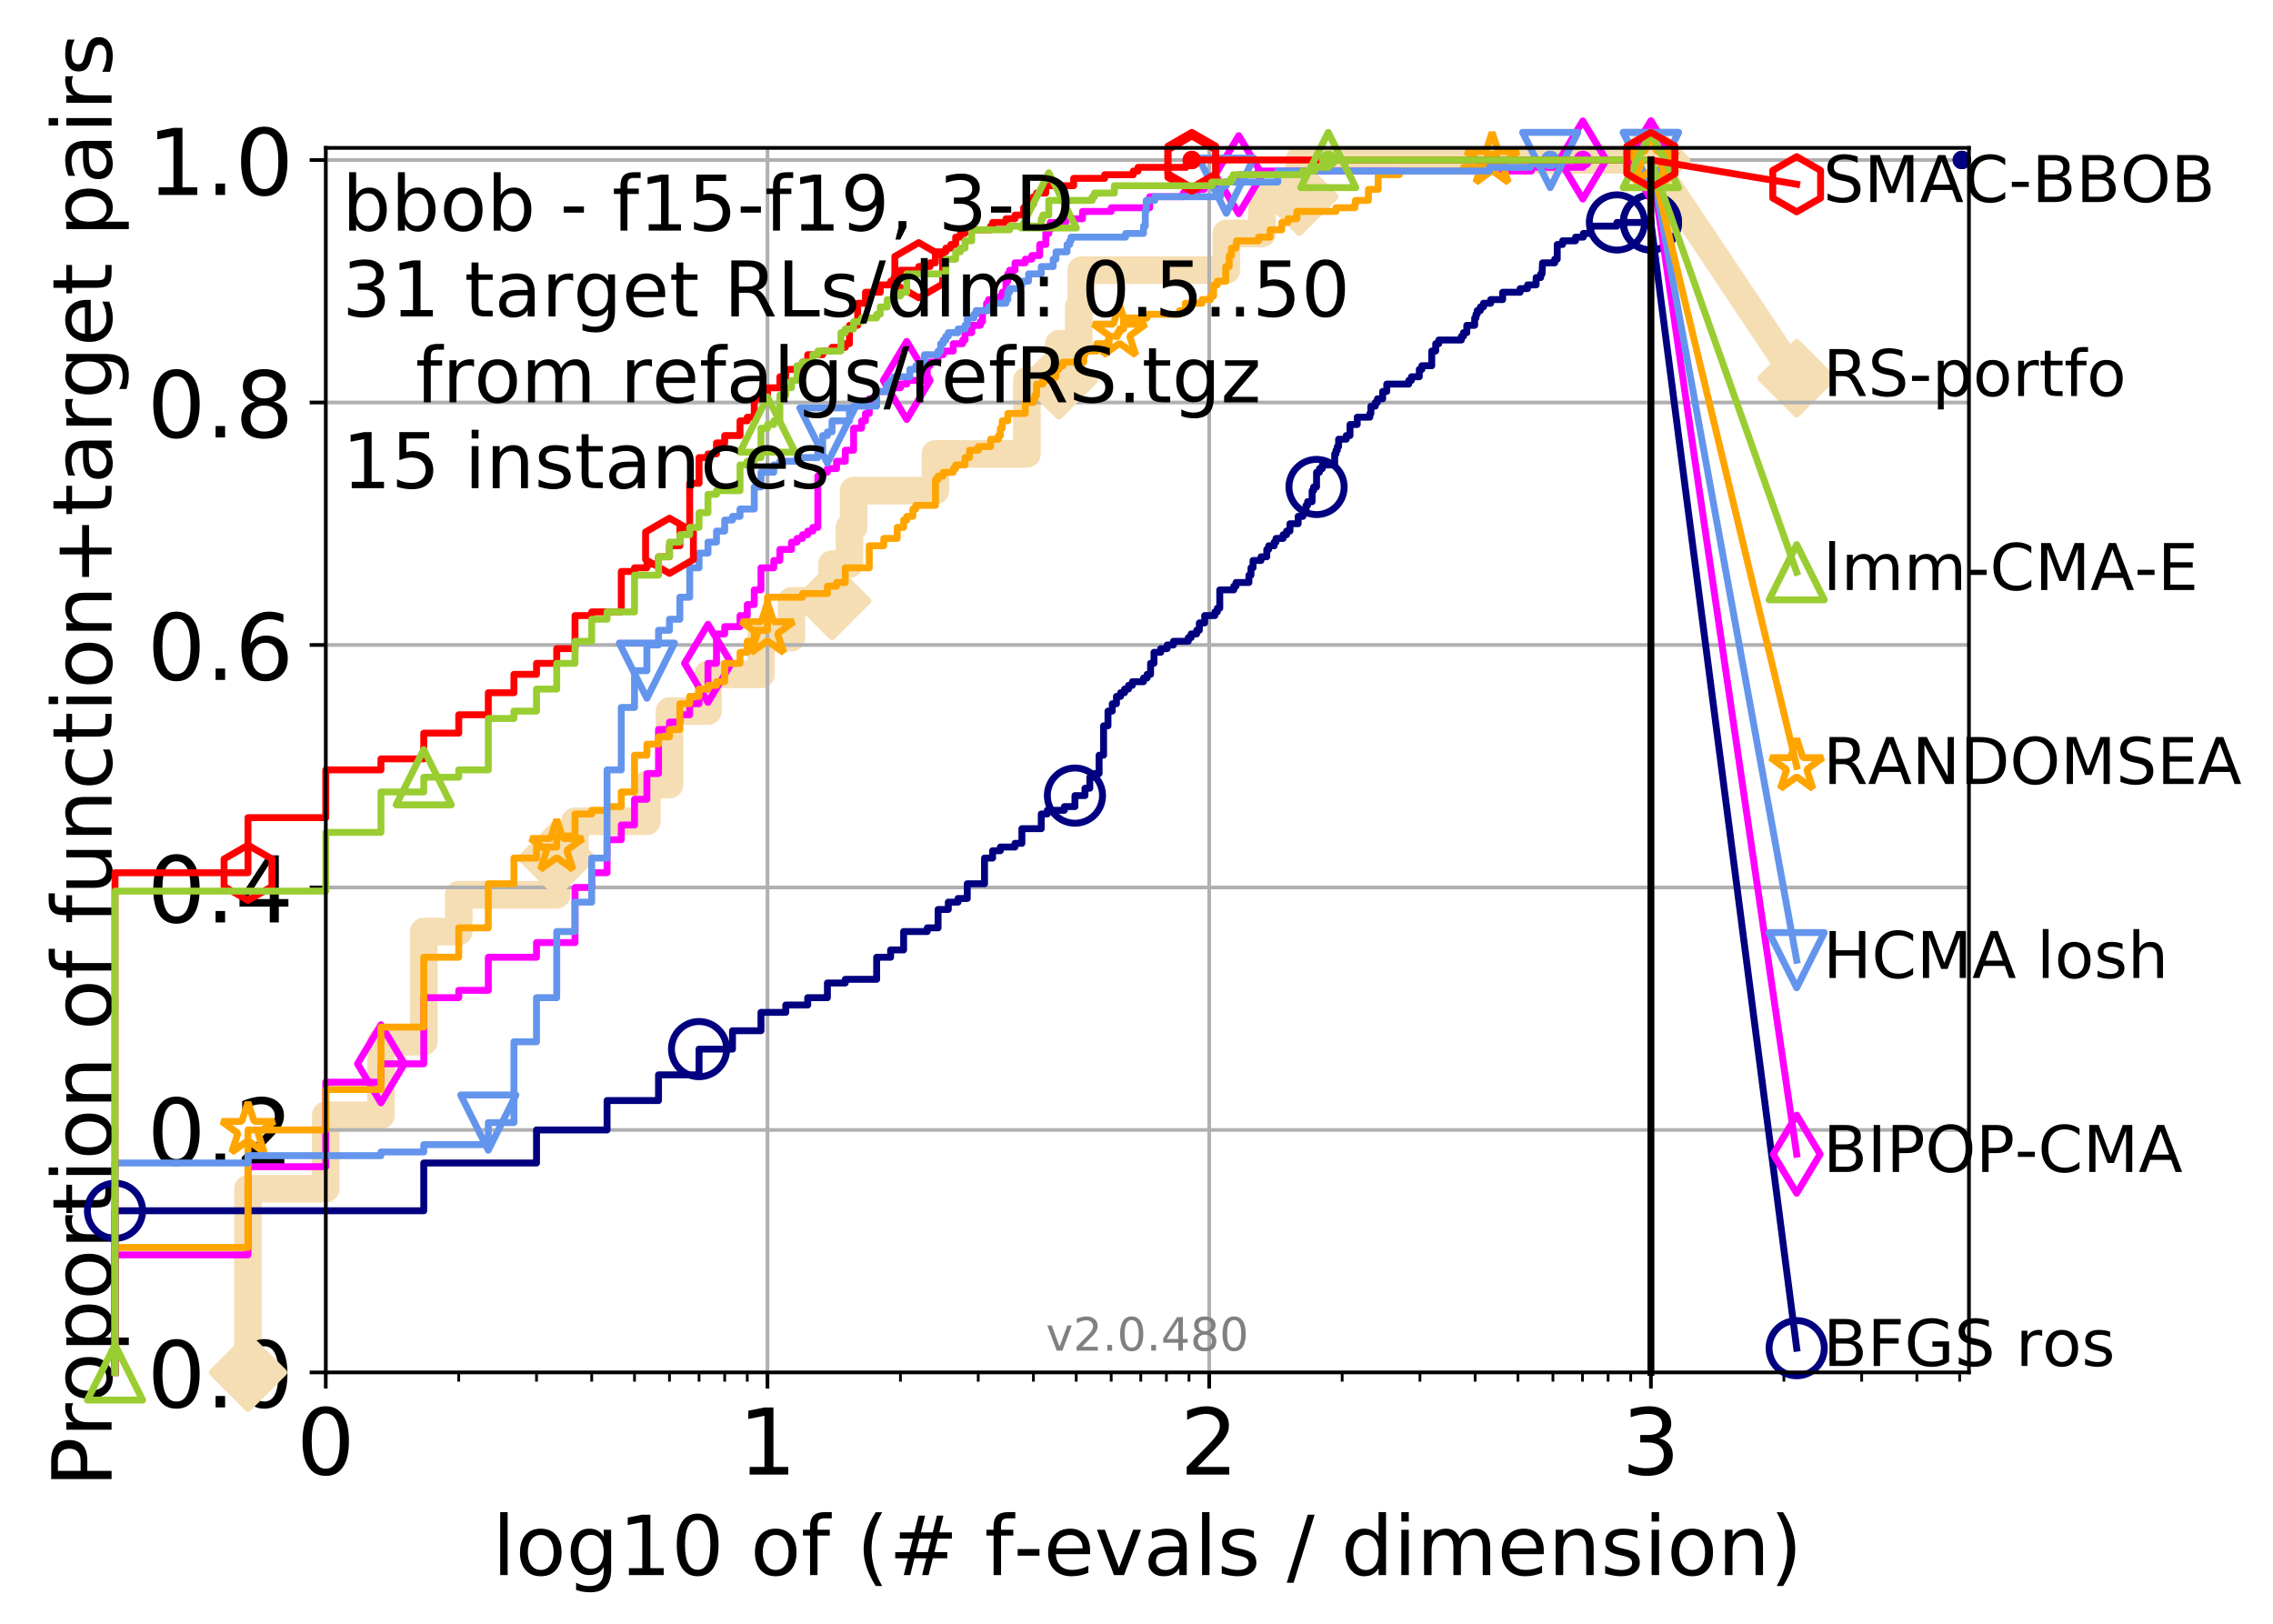 <?xml version="1.0" encoding="utf-8" standalone="no"?>
<!DOCTYPE svg PUBLIC "-//W3C//DTD SVG 1.1//EN"
  "http://www.w3.org/Graphics/SVG/1.1/DTD/svg11.dtd">
<!-- Created with matplotlib (http://matplotlib.org/) -->
<svg height="353pt" version="1.1" viewBox="0 0 494 353" width="494pt" xmlns="http://www.w3.org/2000/svg" xmlns:xlink="http://www.w3.org/1999/xlink">
 <defs>
  <style type="text/css">
*{stroke-linecap:butt;stroke-linejoin:round;}
  </style>
 </defs>
 <g id="figure_1">
  <g id="patch_1">
   <path d="M 0 353.222 
L 494.401 353.222 
L 494.401 0 
L 0 0 
z
" style="fill:#ffffff;"/>
  </g>
  <g id="axes_1">
   <g id="patch_2">
    <path d="M 70.8 298.245 
L 427.92 298.245 
L 427.92 32.133 
L 70.8 32.133 
z
" style="fill:#ffffff;"/>
   </g>
   <g id="line2d_1">
    <path d="M 53.895 298.245 
L 53.895 258.325 
L 70.8 258.325 
L 70.8 242.356 
L 82.794 242.356 
L 82.794 226.388 
L 92.097 226.388 
L 92.097 202.435 
L 99.699 202.435 
L 99.699 194.451 
L 120.996 194.451 
L 120.996 186.467 
L 124.97 186.467 
L 124.97 178.483 
L 140.592 178.483 
L 140.592 170.499 
L 145.503 170.499 
L 145.503 154.531 
L 153.869 154.531 
L 153.869 146.546 
L 165.387 146.546 
L 165.387 138.562 
L 172.018 138.562 
L 172.018 130.578 
L 180.828 130.578 
L 180.828 122.594 
L 184.621 122.594 
L 184.621 114.61 
L 185.518 114.61 
L 185.518 106.626 
L 203.3 106.626 
L 203.3 98.641 
L 223.184 98.641 
L 223.184 82.673 
L 230.122 82.673 
L 230.122 74.689 
L 234.453 74.689 
L 234.453 66.705 
L 234.998 66.705 
L 234.998 58.721 
L 266.52 58.721 
L 266.52 50.736 
L 274.27 50.736 
L 274.27 42.752 
L 282.396 42.752 
L 282.396 34.768 
L 358.8 34.768 
" style="fill:none;stroke:#f5deb3;stroke-linecap:square;stroke-width:6;"/>
   </g>
   <g id="line2d_2"/>
   <g id="line2d_3">
    <path d="M 358.8 34.768 
L 390.48 82.194 
" style="fill:none;stroke:#f5deb3;stroke-linecap:square;stroke-width:6;"/>
    <defs>
     <path d="M -0 7.778 
L 7.778 0 
L 0 -7.778 
L -7.778 -0 
z
" id="m397608eaaf" style="stroke:#f5deb3;stroke-linejoin:miter;stroke-width:1.5;"/>
    </defs>
    <g>
     <use style="fill:#f5deb3;stroke:#f5deb3;stroke-linejoin:miter;stroke-width:1.5;" x="358.8" xlink:href="#m397608eaaf" y="34.768"/>
     <use style="fill:#f5deb3;stroke:#f5deb3;stroke-linejoin:miter;stroke-width:1.5;" x="390.48" xlink:href="#m397608eaaf" y="82.194"/>
    </g>
   </g>
   <g id="matplotlib.axis_1">
    <g id="xtick_1">
     <g id="line2d_4">
      <path clip-path="url(#p68921d4cc9)" d="M 70.8 298.245 
L 70.8 32.133 
" style="fill:none;stroke:#b0b0b0;stroke-linecap:square;stroke-width:0.8;"/>
     </g>
     <g id="line2d_5">
      <defs>
       <path d="M 0 0 
L 0 3.5 
" id="m16e896fe72" style="stroke:#000000;stroke-width:0.8;"/>
      </defs>
      <g>
       <use style="stroke:#000000;stroke-width:0.8;" x="70.8" xlink:href="#m16e896fe72" y="298.245"/>
      </g>
     </g>
     <g id="text_1">
      <!-- 0 -->
      <defs>
       <path d="M 31.781 66.406 
Q 24.172 66.406 20.328 58.906 
Q 16.5 51.422 16.5 36.375 
Q 16.5 21.391 20.328 13.891 
Q 24.172 6.391 31.781 6.391 
Q 39.453 6.391 43.281 13.891 
Q 47.125 21.391 47.125 36.375 
Q 47.125 51.422 43.281 58.906 
Q 39.453 66.406 31.781 66.406 
z
M 31.781 74.219 
Q 44.047 74.219 50.516 64.516 
Q 56.984 54.828 56.984 36.375 
Q 56.984 17.969 50.516 8.266 
Q 44.047 -1.422 31.781 -1.422 
Q 19.531 -1.422 13.062 8.266 
Q 6.594 17.969 6.594 36.375 
Q 6.594 54.828 13.062 64.516 
Q 19.531 74.219 31.781 74.219 
z
" id="DejaVuSans-30"/>
      </defs>
      <g transform="translate(64.438 320.442)scale(0.2 -0.2)">
       <use xlink:href="#DejaVuSans-30"/>
      </g>
     </g>
    </g>
    <g id="xtick_2">
     <g id="line2d_6">
      <path clip-path="url(#p68921d4cc9)" d="M 166.8 298.245 
L 166.8 32.133 
" style="fill:none;stroke:#b0b0b0;stroke-linecap:square;stroke-width:0.8;"/>
     </g>
     <g id="line2d_7">
      <g>
       <use style="stroke:#000000;stroke-width:0.8;" x="166.8" xlink:href="#m16e896fe72" y="298.245"/>
      </g>
     </g>
     <g id="text_2">
      <!-- 1 -->
      <defs>
       <path d="M 12.406 8.297 
L 28.516 8.297 
L 28.516 63.922 
L 10.984 60.406 
L 10.984 69.391 
L 28.422 72.906 
L 38.281 72.906 
L 38.281 8.297 
L 54.391 8.297 
L 54.391 0 
L 12.406 0 
z
" id="DejaVuSans-31"/>
      </defs>
      <g transform="translate(160.438 320.442)scale(0.2 -0.2)">
       <use xlink:href="#DejaVuSans-31"/>
      </g>
     </g>
    </g>
    <g id="xtick_3">
     <g id="line2d_8">
      <path clip-path="url(#p68921d4cc9)" d="M 262.8 298.245 
L 262.8 32.133 
" style="fill:none;stroke:#b0b0b0;stroke-linecap:square;stroke-width:0.8;"/>
     </g>
     <g id="line2d_9">
      <g>
       <use style="stroke:#000000;stroke-width:0.8;" x="262.8" xlink:href="#m16e896fe72" y="298.245"/>
      </g>
     </g>
     <g id="text_3">
      <!-- 2 -->
      <defs>
       <path d="M 19.188 8.297 
L 53.609 8.297 
L 53.609 0 
L 7.328 0 
L 7.328 8.297 
Q 12.938 14.109 22.625 23.891 
Q 32.328 33.688 34.812 36.531 
Q 39.547 41.844 41.422 45.531 
Q 43.312 49.219 43.312 52.781 
Q 43.312 58.594 39.234 62.25 
Q 35.156 65.922 28.609 65.922 
Q 23.969 65.922 18.812 64.312 
Q 13.672 62.703 7.812 59.422 
L 7.812 69.391 
Q 13.766 71.781 18.938 73 
Q 24.125 74.219 28.422 74.219 
Q 39.75 74.219 46.484 68.547 
Q 53.219 62.891 53.219 53.422 
Q 53.219 48.922 51.531 44.891 
Q 49.859 40.875 45.406 35.406 
Q 44.188 33.984 37.641 27.219 
Q 31.109 20.453 19.188 8.297 
z
" id="DejaVuSans-32"/>
      </defs>
      <g transform="translate(256.438 320.442)scale(0.2 -0.2)">
       <use xlink:href="#DejaVuSans-32"/>
      </g>
     </g>
    </g>
    <g id="xtick_4">
     <g id="line2d_10">
      <path clip-path="url(#p68921d4cc9)" d="M 358.8 298.245 
L 358.8 32.133 
" style="fill:none;stroke:#b0b0b0;stroke-linecap:square;stroke-width:0.8;"/>
     </g>
     <g id="line2d_11">
      <g>
       <use style="stroke:#000000;stroke-width:0.8;" x="358.8" xlink:href="#m16e896fe72" y="298.245"/>
      </g>
     </g>
     <g id="text_4">
      <!-- 3 -->
      <defs>
       <path d="M 40.578 39.312 
Q 47.656 37.797 51.625 33 
Q 55.609 28.219 55.609 21.188 
Q 55.609 10.406 48.188 4.484 
Q 40.766 -1.422 27.094 -1.422 
Q 22.516 -1.422 17.656 -0.516 
Q 12.797 0.391 7.625 2.203 
L 7.625 11.719 
Q 11.719 9.328 16.594 8.109 
Q 21.484 6.891 26.812 6.891 
Q 36.078 6.891 40.938 10.547 
Q 45.797 14.203 45.797 21.188 
Q 45.797 27.641 41.281 31.266 
Q 36.766 34.906 28.719 34.906 
L 20.219 34.906 
L 20.219 43.016 
L 29.109 43.016 
Q 36.375 43.016 40.234 45.922 
Q 44.094 48.828 44.094 54.297 
Q 44.094 59.906 40.109 62.906 
Q 36.141 65.922 28.719 65.922 
Q 24.656 65.922 20.016 65.031 
Q 15.375 64.156 9.812 62.312 
L 9.812 71.094 
Q 15.438 72.656 20.344 73.438 
Q 25.25 74.219 29.594 74.219 
Q 40.828 74.219 47.359 69.109 
Q 53.906 64.016 53.906 55.328 
Q 53.906 49.266 50.438 45.094 
Q 46.969 40.922 40.578 39.312 
z
" id="DejaVuSans-33"/>
      </defs>
      <g transform="translate(352.438 320.442)scale(0.2 -0.2)">
       <use xlink:href="#DejaVuSans-33"/>
      </g>
     </g>
    </g>
    <g id="xtick_5">
     <g id="line2d_12">
      <defs>
       <path d="M 0 0 
L 0 2 
" id="m502c477ae9" style="stroke:#000000;stroke-width:0.6;"/>
      </defs>
      <g>
       <use style="stroke:#000000;stroke-width:0.6;" x="99.699" xlink:href="#m502c477ae9" y="298.245"/>
      </g>
     </g>
    </g>
    <g id="xtick_6">
     <g id="line2d_13">
      <g>
       <use style="stroke:#000000;stroke-width:0.6;" x="116.604" xlink:href="#m502c477ae9" y="298.245"/>
      </g>
     </g>
    </g>
    <g id="xtick_7">
     <g id="line2d_14">
      <g>
       <use style="stroke:#000000;stroke-width:0.6;" x="128.598" xlink:href="#m502c477ae9" y="298.245"/>
      </g>
     </g>
    </g>
    <g id="xtick_8">
     <g id="line2d_15">
      <g>
       <use style="stroke:#000000;stroke-width:0.6;" x="137.901" xlink:href="#m502c477ae9" y="298.245"/>
      </g>
     </g>
    </g>
    <g id="xtick_9">
     <g id="line2d_16">
      <g>
       <use style="stroke:#000000;stroke-width:0.6;" x="145.503" xlink:href="#m502c477ae9" y="298.245"/>
      </g>
     </g>
    </g>
    <g id="xtick_10">
     <g id="line2d_17">
      <g>
       <use style="stroke:#000000;stroke-width:0.6;" x="151.929" xlink:href="#m502c477ae9" y="298.245"/>
      </g>
     </g>
    </g>
    <g id="xtick_11">
     <g id="line2d_18">
      <g>
       <use style="stroke:#000000;stroke-width:0.6;" x="157.497" xlink:href="#m502c477ae9" y="298.245"/>
      </g>
     </g>
    </g>
    <g id="xtick_12">
     <g id="line2d_19">
      <g>
       <use style="stroke:#000000;stroke-width:0.6;" x="162.407" xlink:href="#m502c477ae9" y="298.245"/>
      </g>
     </g>
    </g>
    <g id="xtick_13">
     <g id="line2d_20">
      <g>
       <use style="stroke:#000000;stroke-width:0.6;" x="195.699" xlink:href="#m502c477ae9" y="298.245"/>
      </g>
     </g>
    </g>
    <g id="xtick_14">
     <g id="line2d_21">
      <g>
       <use style="stroke:#000000;stroke-width:0.6;" x="212.604" xlink:href="#m502c477ae9" y="298.245"/>
      </g>
     </g>
    </g>
    <g id="xtick_15">
     <g id="line2d_22">
      <g>
       <use style="stroke:#000000;stroke-width:0.6;" x="224.598" xlink:href="#m502c477ae9" y="298.245"/>
      </g>
     </g>
    </g>
    <g id="xtick_16">
     <g id="line2d_23">
      <g>
       <use style="stroke:#000000;stroke-width:0.6;" x="233.901" xlink:href="#m502c477ae9" y="298.245"/>
      </g>
     </g>
    </g>
    <g id="xtick_17">
     <g id="line2d_24">
      <g>
       <use style="stroke:#000000;stroke-width:0.6;" x="241.503" xlink:href="#m502c477ae9" y="298.245"/>
      </g>
     </g>
    </g>
    <g id="xtick_18">
     <g id="line2d_25">
      <g>
       <use style="stroke:#000000;stroke-width:0.6;" x="247.929" xlink:href="#m502c477ae9" y="298.245"/>
      </g>
     </g>
    </g>
    <g id="xtick_19">
     <g id="line2d_26">
      <g>
       <use style="stroke:#000000;stroke-width:0.6;" x="253.497" xlink:href="#m502c477ae9" y="298.245"/>
      </g>
     </g>
    </g>
    <g id="xtick_20">
     <g id="line2d_27">
      <g>
       <use style="stroke:#000000;stroke-width:0.6;" x="258.407" xlink:href="#m502c477ae9" y="298.245"/>
      </g>
     </g>
    </g>
    <g id="xtick_21">
     <g id="line2d_28">
      <g>
       <use style="stroke:#000000;stroke-width:0.6;" x="291.699" xlink:href="#m502c477ae9" y="298.245"/>
      </g>
     </g>
    </g>
    <g id="xtick_22">
     <g id="line2d_29">
      <g>
       <use style="stroke:#000000;stroke-width:0.6;" x="308.604" xlink:href="#m502c477ae9" y="298.245"/>
      </g>
     </g>
    </g>
    <g id="xtick_23">
     <g id="line2d_30">
      <g>
       <use style="stroke:#000000;stroke-width:0.6;" x="320.598" xlink:href="#m502c477ae9" y="298.245"/>
      </g>
     </g>
    </g>
    <g id="xtick_24">
     <g id="line2d_31">
      <g>
       <use style="stroke:#000000;stroke-width:0.6;" x="329.901" xlink:href="#m502c477ae9" y="298.245"/>
      </g>
     </g>
    </g>
    <g id="xtick_25">
     <g id="line2d_32">
      <g>
       <use style="stroke:#000000;stroke-width:0.6;" x="337.503" xlink:href="#m502c477ae9" y="298.245"/>
      </g>
     </g>
    </g>
    <g id="xtick_26">
     <g id="line2d_33">
      <g>
       <use style="stroke:#000000;stroke-width:0.6;" x="343.929" xlink:href="#m502c477ae9" y="298.245"/>
      </g>
     </g>
    </g>
    <g id="xtick_27">
     <g id="line2d_34">
      <g>
       <use style="stroke:#000000;stroke-width:0.6;" x="349.497" xlink:href="#m502c477ae9" y="298.245"/>
      </g>
     </g>
    </g>
    <g id="xtick_28">
     <g id="line2d_35">
      <g>
       <use style="stroke:#000000;stroke-width:0.6;" x="354.407" xlink:href="#m502c477ae9" y="298.245"/>
      </g>
     </g>
    </g>
    <g id="xtick_29">
     <g id="line2d_36">
      <g>
       <use style="stroke:#000000;stroke-width:0.6;" x="387.699" xlink:href="#m502c477ae9" y="298.245"/>
      </g>
     </g>
    </g>
    <g id="xtick_30">
     <g id="line2d_37">
      <g>
       <use style="stroke:#000000;stroke-width:0.6;" x="404.604" xlink:href="#m502c477ae9" y="298.245"/>
      </g>
     </g>
    </g>
    <g id="xtick_31">
     <g id="line2d_38">
      <g>
       <use style="stroke:#000000;stroke-width:0.6;" x="416.598" xlink:href="#m502c477ae9" y="298.245"/>
      </g>
     </g>
    </g>
    <g id="xtick_32">
     <g id="line2d_39">
      <g>
       <use style="stroke:#000000;stroke-width:0.6;" x="425.901" xlink:href="#m502c477ae9" y="298.245"/>
      </g>
     </g>
    </g>
    <g id="text_5">
     <!-- log10 of (# f-evals / dimension) -->
     <defs>
      <path d="M 9.422 75.984 
L 18.406 75.984 
L 18.406 0 
L 9.422 0 
z
" id="DejaVuSans-6c"/>
      <path d="M 30.609 48.391 
Q 23.391 48.391 19.188 42.75 
Q 14.984 37.109 14.984 27.297 
Q 14.984 17.484 19.156 11.844 
Q 23.344 6.203 30.609 6.203 
Q 37.797 6.203 41.984 11.859 
Q 46.188 17.531 46.188 27.297 
Q 46.188 37.016 41.984 42.703 
Q 37.797 48.391 30.609 48.391 
z
M 30.609 56 
Q 42.328 56 49.016 48.375 
Q 55.719 40.766 55.719 27.297 
Q 55.719 13.875 49.016 6.219 
Q 42.328 -1.422 30.609 -1.422 
Q 18.844 -1.422 12.172 6.219 
Q 5.516 13.875 5.516 27.297 
Q 5.516 40.766 12.172 48.375 
Q 18.844 56 30.609 56 
z
" id="DejaVuSans-6f"/>
      <path d="M 45.406 27.984 
Q 45.406 37.75 41.375 43.109 
Q 37.359 48.484 30.078 48.484 
Q 22.859 48.484 18.828 43.109 
Q 14.797 37.75 14.797 27.984 
Q 14.797 18.266 18.828 12.891 
Q 22.859 7.516 30.078 7.516 
Q 37.359 7.516 41.375 12.891 
Q 45.406 18.266 45.406 27.984 
z
M 54.391 6.781 
Q 54.391 -7.172 48.188 -13.984 
Q 42 -20.797 29.203 -20.797 
Q 24.469 -20.797 20.266 -20.094 
Q 16.062 -19.391 12.109 -17.922 
L 12.109 -9.188 
Q 16.062 -11.328 19.922 -12.344 
Q 23.781 -13.375 27.781 -13.375 
Q 36.625 -13.375 41.016 -8.766 
Q 45.406 -4.156 45.406 5.172 
L 45.406 9.625 
Q 42.625 4.781 38.281 2.391 
Q 33.938 0 27.875 0 
Q 17.828 0 11.672 7.656 
Q 5.516 15.328 5.516 27.984 
Q 5.516 40.672 11.672 48.328 
Q 17.828 56 27.875 56 
Q 33.938 56 38.281 53.609 
Q 42.625 51.219 45.406 46.391 
L 45.406 54.688 
L 54.391 54.688 
z
" id="DejaVuSans-67"/>
      <path id="DejaVuSans-20"/>
      <path d="M 37.109 75.984 
L 37.109 68.5 
L 28.516 68.5 
Q 23.688 68.5 21.797 66.547 
Q 19.922 64.594 19.922 59.516 
L 19.922 54.688 
L 34.719 54.688 
L 34.719 47.703 
L 19.922 47.703 
L 19.922 0 
L 10.891 0 
L 10.891 47.703 
L 2.297 47.703 
L 2.297 54.688 
L 10.891 54.688 
L 10.891 58.5 
Q 10.891 67.625 15.141 71.797 
Q 19.391 75.984 28.609 75.984 
z
" id="DejaVuSans-66"/>
      <path d="M 31 75.875 
Q 24.469 64.656 21.281 53.656 
Q 18.109 42.672 18.109 31.391 
Q 18.109 20.125 21.312 9.062 
Q 24.516 -2 31 -13.188 
L 23.188 -13.188 
Q 15.875 -1.703 12.234 9.375 
Q 8.594 20.453 8.594 31.391 
Q 8.594 42.281 12.203 53.312 
Q 15.828 64.359 23.188 75.875 
z
" id="DejaVuSans-28"/>
      <path d="M 51.125 44 
L 36.922 44 
L 32.812 27.688 
L 47.125 27.688 
z
M 43.797 71.781 
L 38.719 51.516 
L 52.984 51.516 
L 58.109 71.781 
L 65.922 71.781 
L 60.891 51.516 
L 76.125 51.516 
L 76.125 44 
L 58.984 44 
L 54.984 27.688 
L 70.516 27.688 
L 70.516 20.219 
L 53.078 20.219 
L 48 0 
L 40.188 0 
L 45.219 20.219 
L 30.906 20.219 
L 25.875 0 
L 18.016 0 
L 23.094 20.219 
L 7.719 20.219 
L 7.719 27.688 
L 24.906 27.688 
L 29 44 
L 13.281 44 
L 13.281 51.516 
L 30.906 51.516 
L 35.891 71.781 
z
" id="DejaVuSans-23"/>
      <path d="M 4.891 31.391 
L 31.203 31.391 
L 31.203 23.391 
L 4.891 23.391 
z
" id="DejaVuSans-2d"/>
      <path d="M 56.203 29.594 
L 56.203 25.203 
L 14.891 25.203 
Q 15.484 15.922 20.484 11.062 
Q 25.484 6.203 34.422 6.203 
Q 39.594 6.203 44.453 7.469 
Q 49.312 8.734 54.109 11.281 
L 54.109 2.781 
Q 49.266 0.734 44.188 -0.344 
Q 39.109 -1.422 33.891 -1.422 
Q 20.797 -1.422 13.156 6.188 
Q 5.516 13.812 5.516 26.812 
Q 5.516 40.234 12.766 48.109 
Q 20.016 56 32.328 56 
Q 43.359 56 49.781 48.891 
Q 56.203 41.797 56.203 29.594 
z
M 47.219 32.234 
Q 47.125 39.594 43.094 43.984 
Q 39.062 48.391 32.422 48.391 
Q 24.906 48.391 20.391 44.141 
Q 15.875 39.891 15.188 32.172 
z
" id="DejaVuSans-65"/>
      <path d="M 2.984 54.688 
L 12.5 54.688 
L 29.594 8.797 
L 46.688 54.688 
L 56.203 54.688 
L 35.688 0 
L 23.484 0 
z
" id="DejaVuSans-76"/>
      <path d="M 34.281 27.484 
Q 23.391 27.484 19.188 25 
Q 14.984 22.516 14.984 16.5 
Q 14.984 11.719 18.141 8.906 
Q 21.297 6.109 26.703 6.109 
Q 34.188 6.109 38.703 11.406 
Q 43.219 16.703 43.219 25.484 
L 43.219 27.484 
z
M 52.203 31.203 
L 52.203 0 
L 43.219 0 
L 43.219 8.297 
Q 40.141 3.328 35.547 0.953 
Q 30.953 -1.422 24.312 -1.422 
Q 15.922 -1.422 10.953 3.297 
Q 6 8.016 6 15.922 
Q 6 25.141 12.172 29.828 
Q 18.359 34.516 30.609 34.516 
L 43.219 34.516 
L 43.219 35.406 
Q 43.219 41.609 39.141 45 
Q 35.062 48.391 27.688 48.391 
Q 23 48.391 18.547 47.266 
Q 14.109 46.141 10.016 43.891 
L 10.016 52.203 
Q 14.938 54.109 19.578 55.047 
Q 24.219 56 28.609 56 
Q 40.484 56 46.344 49.844 
Q 52.203 43.703 52.203 31.203 
z
" id="DejaVuSans-61"/>
      <path d="M 44.281 53.078 
L 44.281 44.578 
Q 40.484 46.531 36.375 47.5 
Q 32.281 48.484 27.875 48.484 
Q 21.188 48.484 17.844 46.438 
Q 14.5 44.391 14.5 40.281 
Q 14.5 37.156 16.891 35.375 
Q 19.281 33.594 26.516 31.984 
L 29.594 31.297 
Q 39.156 29.25 43.188 25.516 
Q 47.219 21.781 47.219 15.094 
Q 47.219 7.469 41.188 3.016 
Q 35.156 -1.422 24.609 -1.422 
Q 20.219 -1.422 15.453 -0.562 
Q 10.688 0.297 5.422 2 
L 5.422 11.281 
Q 10.406 8.688 15.234 7.391 
Q 20.062 6.109 24.812 6.109 
Q 31.156 6.109 34.562 8.281 
Q 37.984 10.453 37.984 14.406 
Q 37.984 18.062 35.516 20.016 
Q 33.062 21.969 24.703 23.781 
L 21.578 24.516 
Q 13.234 26.266 9.516 29.906 
Q 5.812 33.547 5.812 39.891 
Q 5.812 47.609 11.281 51.797 
Q 16.75 56 26.812 56 
Q 31.781 56 36.172 55.266 
Q 40.578 54.547 44.281 53.078 
z
" id="DejaVuSans-73"/>
      <path d="M 25.391 72.906 
L 33.688 72.906 
L 8.297 -9.281 
L 0 -9.281 
z
" id="DejaVuSans-2f"/>
      <path d="M 45.406 46.391 
L 45.406 75.984 
L 54.391 75.984 
L 54.391 0 
L 45.406 0 
L 45.406 8.203 
Q 42.578 3.328 38.25 0.953 
Q 33.938 -1.422 27.875 -1.422 
Q 17.969 -1.422 11.734 6.484 
Q 5.516 14.406 5.516 27.297 
Q 5.516 40.188 11.734 48.094 
Q 17.969 56 27.875 56 
Q 33.938 56 38.25 53.625 
Q 42.578 51.266 45.406 46.391 
z
M 14.797 27.297 
Q 14.797 17.391 18.875 11.75 
Q 22.953 6.109 30.078 6.109 
Q 37.203 6.109 41.297 11.75 
Q 45.406 17.391 45.406 27.297 
Q 45.406 37.203 41.297 42.844 
Q 37.203 48.484 30.078 48.484 
Q 22.953 48.484 18.875 42.844 
Q 14.797 37.203 14.797 27.297 
z
" id="DejaVuSans-64"/>
      <path d="M 9.422 54.688 
L 18.406 54.688 
L 18.406 0 
L 9.422 0 
z
M 9.422 75.984 
L 18.406 75.984 
L 18.406 64.594 
L 9.422 64.594 
z
" id="DejaVuSans-69"/>
      <path d="M 52 44.188 
Q 55.375 50.25 60.062 53.125 
Q 64.75 56 71.094 56 
Q 79.641 56 84.281 50.016 
Q 88.922 44.047 88.922 33.016 
L 88.922 0 
L 79.891 0 
L 79.891 32.719 
Q 79.891 40.578 77.094 44.375 
Q 74.312 48.188 68.609 48.188 
Q 61.625 48.188 57.562 43.547 
Q 53.516 38.922 53.516 30.906 
L 53.516 0 
L 44.484 0 
L 44.484 32.719 
Q 44.484 40.625 41.703 44.406 
Q 38.922 48.188 33.109 48.188 
Q 26.219 48.188 22.156 43.531 
Q 18.109 38.875 18.109 30.906 
L 18.109 0 
L 9.078 0 
L 9.078 54.688 
L 18.109 54.688 
L 18.109 46.188 
Q 21.188 51.219 25.484 53.609 
Q 29.781 56 35.688 56 
Q 41.656 56 45.828 52.969 
Q 50 49.953 52 44.188 
z
" id="DejaVuSans-6d"/>
      <path d="M 54.891 33.016 
L 54.891 0 
L 45.906 0 
L 45.906 32.719 
Q 45.906 40.484 42.875 44.328 
Q 39.844 48.188 33.797 48.188 
Q 26.516 48.188 22.312 43.547 
Q 18.109 38.922 18.109 30.906 
L 18.109 0 
L 9.078 0 
L 9.078 54.688 
L 18.109 54.688 
L 18.109 46.188 
Q 21.344 51.125 25.703 53.562 
Q 30.078 56 35.797 56 
Q 45.219 56 50.047 50.172 
Q 54.891 44.344 54.891 33.016 
z
" id="DejaVuSans-6e"/>
      <path d="M 8.016 75.875 
L 15.828 75.875 
Q 23.141 64.359 26.781 53.312 
Q 30.422 42.281 30.422 31.391 
Q 30.422 20.453 26.781 9.375 
Q 23.141 -1.703 15.828 -13.188 
L 8.016 -13.188 
Q 14.5 -2 17.703 9.062 
Q 20.906 20.125 20.906 31.391 
Q 20.906 42.672 17.703 53.656 
Q 14.5 64.656 8.016 75.875 
z
" id="DejaVuSans-29"/>
     </defs>
     <g transform="translate(107.015 342.279)scale(0.18 -0.18)">
      <use xlink:href="#DejaVuSans-6c"/>
      <use x="27.783" xlink:href="#DejaVuSans-6f"/>
      <use x="88.965" xlink:href="#DejaVuSans-67"/>
      <use x="152.441" xlink:href="#DejaVuSans-31"/>
      <use x="216.064" xlink:href="#DejaVuSans-30"/>
      <use x="279.688" xlink:href="#DejaVuSans-20"/>
      <use x="311.475" xlink:href="#DejaVuSans-6f"/>
      <use x="372.656" xlink:href="#DejaVuSans-66"/>
      <use x="407.861" xlink:href="#DejaVuSans-20"/>
      <use x="439.648" xlink:href="#DejaVuSans-28"/>
      <use x="478.662" xlink:href="#DejaVuSans-23"/>
      <use x="562.451" xlink:href="#DejaVuSans-20"/>
      <use x="594.238" xlink:href="#DejaVuSans-66"/>
      <use x="629.365" xlink:href="#DejaVuSans-2d"/>
      <use x="665.449" xlink:href="#DejaVuSans-65"/>
      <use x="726.973" xlink:href="#DejaVuSans-76"/>
      <use x="786.152" xlink:href="#DejaVuSans-61"/>
      <use x="847.432" xlink:href="#DejaVuSans-6c"/>
      <use x="875.215" xlink:href="#DejaVuSans-73"/>
      <use x="927.314" xlink:href="#DejaVuSans-20"/>
      <use x="959.102" xlink:href="#DejaVuSans-2f"/>
      <use x="992.793" xlink:href="#DejaVuSans-20"/>
      <use x="1024.58" xlink:href="#DejaVuSans-64"/>
      <use x="1088.057" xlink:href="#DejaVuSans-69"/>
      <use x="1115.84" xlink:href="#DejaVuSans-6d"/>
      <use x="1213.252" xlink:href="#DejaVuSans-65"/>
      <use x="1274.775" xlink:href="#DejaVuSans-6e"/>
      <use x="1338.154" xlink:href="#DejaVuSans-73"/>
      <use x="1390.254" xlink:href="#DejaVuSans-69"/>
      <use x="1418.037" xlink:href="#DejaVuSans-6f"/>
      <use x="1479.219" xlink:href="#DejaVuSans-6e"/>
      <use x="1542.598" xlink:href="#DejaVuSans-29"/>
     </g>
    </g>
   </g>
   <g id="matplotlib.axis_2">
    <g id="ytick_1">
     <g id="line2d_40">
      <path clip-path="url(#p68921d4cc9)" d="M 70.8 298.245 
L 427.92 298.245 
" style="fill:none;stroke:#b0b0b0;stroke-linecap:square;stroke-width:0.8;"/>
     </g>
     <g id="line2d_41">
      <defs>
       <path d="M 0 0 
L -3.5 0 
" id="m34a778d32d" style="stroke:#000000;stroke-width:0.8;"/>
      </defs>
      <g>
       <use style="stroke:#000000;stroke-width:0.8;" x="70.8" xlink:href="#m34a778d32d" y="298.245"/>
      </g>
     </g>
     <g id="text_6">
      <!-- 0.0 -->
      <defs>
       <path d="M 10.688 12.406 
L 21 12.406 
L 21 0 
L 10.688 0 
z
" id="DejaVuSans-2e"/>
      </defs>
      <g transform="translate(31.994 305.844)scale(0.2 -0.2)">
       <use xlink:href="#DejaVuSans-30"/>
       <use x="63.623" xlink:href="#DejaVuSans-2e"/>
       <use x="95.41" xlink:href="#DejaVuSans-30"/>
      </g>
     </g>
    </g>
    <g id="ytick_2">
     <g id="line2d_42">
      <path clip-path="url(#p68921d4cc9)" d="M 70.8 245.55 
L 427.92 245.55 
" style="fill:none;stroke:#b0b0b0;stroke-linecap:square;stroke-width:0.8;"/>
     </g>
     <g id="line2d_43">
      <g>
       <use style="stroke:#000000;stroke-width:0.8;" x="70.8" xlink:href="#m34a778d32d" y="245.55"/>
      </g>
     </g>
     <g id="text_7">
      <!-- 0.2 -->
      <g transform="translate(31.994 253.148)scale(0.2 -0.2)">
       <use xlink:href="#DejaVuSans-30"/>
       <use x="63.623" xlink:href="#DejaVuSans-2e"/>
       <use x="95.41" xlink:href="#DejaVuSans-32"/>
      </g>
     </g>
    </g>
    <g id="ytick_3">
     <g id="line2d_44">
      <path clip-path="url(#p68921d4cc9)" d="M 70.8 192.854 
L 427.92 192.854 
" style="fill:none;stroke:#b0b0b0;stroke-linecap:square;stroke-width:0.8;"/>
     </g>
     <g id="line2d_45">
      <g>
       <use style="stroke:#000000;stroke-width:0.8;" x="70.8" xlink:href="#m34a778d32d" y="192.854"/>
      </g>
     </g>
     <g id="text_8">
      <!-- 0.4 -->
      <defs>
       <path d="M 37.797 64.312 
L 12.891 25.391 
L 37.797 25.391 
z
M 35.203 72.906 
L 47.609 72.906 
L 47.609 25.391 
L 58.016 25.391 
L 58.016 17.188 
L 47.609 17.188 
L 47.609 0 
L 37.797 0 
L 37.797 17.188 
L 4.891 17.188 
L 4.891 26.703 
z
" id="DejaVuSans-34"/>
      </defs>
      <g transform="translate(31.994 200.453)scale(0.2 -0.2)">
       <use xlink:href="#DejaVuSans-30"/>
       <use x="63.623" xlink:href="#DejaVuSans-2e"/>
       <use x="95.41" xlink:href="#DejaVuSans-34"/>
      </g>
     </g>
    </g>
    <g id="ytick_4">
     <g id="line2d_46">
      <path clip-path="url(#p68921d4cc9)" d="M 70.8 140.159 
L 427.92 140.159 
" style="fill:none;stroke:#b0b0b0;stroke-linecap:square;stroke-width:0.8;"/>
     </g>
     <g id="line2d_47">
      <g>
       <use style="stroke:#000000;stroke-width:0.8;" x="70.8" xlink:href="#m34a778d32d" y="140.159"/>
      </g>
     </g>
     <g id="text_9">
      <!-- 0.6 -->
      <defs>
       <path d="M 33.016 40.375 
Q 26.375 40.375 22.484 35.828 
Q 18.609 31.297 18.609 23.391 
Q 18.609 15.531 22.484 10.953 
Q 26.375 6.391 33.016 6.391 
Q 39.656 6.391 43.531 10.953 
Q 47.406 15.531 47.406 23.391 
Q 47.406 31.297 43.531 35.828 
Q 39.656 40.375 33.016 40.375 
z
M 52.594 71.297 
L 52.594 62.312 
Q 48.875 64.062 45.094 64.984 
Q 41.312 65.922 37.594 65.922 
Q 27.828 65.922 22.672 59.328 
Q 17.531 52.734 16.797 39.406 
Q 19.672 43.656 24.016 45.922 
Q 28.375 48.188 33.594 48.188 
Q 44.578 48.188 50.953 41.516 
Q 57.328 34.859 57.328 23.391 
Q 57.328 12.156 50.688 5.359 
Q 44.047 -1.422 33.016 -1.422 
Q 20.359 -1.422 13.672 8.266 
Q 6.984 17.969 6.984 36.375 
Q 6.984 53.656 15.188 63.938 
Q 23.391 74.219 37.203 74.219 
Q 40.922 74.219 44.703 73.484 
Q 48.484 72.75 52.594 71.297 
z
" id="DejaVuSans-36"/>
      </defs>
      <g transform="translate(31.994 147.757)scale(0.2 -0.2)">
       <use xlink:href="#DejaVuSans-30"/>
       <use x="63.623" xlink:href="#DejaVuSans-2e"/>
       <use x="95.41" xlink:href="#DejaVuSans-36"/>
      </g>
     </g>
    </g>
    <g id="ytick_5">
     <g id="line2d_48">
      <path clip-path="url(#p68921d4cc9)" d="M 70.8 87.464 
L 427.92 87.464 
" style="fill:none;stroke:#b0b0b0;stroke-linecap:square;stroke-width:0.8;"/>
     </g>
     <g id="line2d_49">
      <g>
       <use style="stroke:#000000;stroke-width:0.8;" x="70.8" xlink:href="#m34a778d32d" y="87.464"/>
      </g>
     </g>
     <g id="text_10">
      <!-- 0.8 -->
      <defs>
       <path d="M 31.781 34.625 
Q 24.75 34.625 20.719 30.859 
Q 16.703 27.094 16.703 20.516 
Q 16.703 13.922 20.719 10.156 
Q 24.75 6.391 31.781 6.391 
Q 38.812 6.391 42.859 10.172 
Q 46.922 13.969 46.922 20.516 
Q 46.922 27.094 42.891 30.859 
Q 38.875 34.625 31.781 34.625 
z
M 21.922 38.812 
Q 15.578 40.375 12.031 44.719 
Q 8.5 49.078 8.5 55.328 
Q 8.5 64.062 14.719 69.141 
Q 20.953 74.219 31.781 74.219 
Q 42.672 74.219 48.875 69.141 
Q 55.078 64.062 55.078 55.328 
Q 55.078 49.078 51.531 44.719 
Q 48 40.375 41.703 38.812 
Q 48.828 37.156 52.797 32.312 
Q 56.781 27.484 56.781 20.516 
Q 56.781 9.906 50.312 4.234 
Q 43.844 -1.422 31.781 -1.422 
Q 19.734 -1.422 13.25 4.234 
Q 6.781 9.906 6.781 20.516 
Q 6.781 27.484 10.781 32.312 
Q 14.797 37.156 21.922 38.812 
z
M 18.312 54.391 
Q 18.312 48.734 21.844 45.562 
Q 25.391 42.391 31.781 42.391 
Q 38.141 42.391 41.719 45.562 
Q 45.312 48.734 45.312 54.391 
Q 45.312 60.062 41.719 63.234 
Q 38.141 66.406 31.781 66.406 
Q 25.391 66.406 21.844 63.234 
Q 18.312 60.062 18.312 54.391 
z
" id="DejaVuSans-38"/>
      </defs>
      <g transform="translate(31.994 95.062)scale(0.2 -0.2)">
       <use xlink:href="#DejaVuSans-30"/>
       <use x="63.623" xlink:href="#DejaVuSans-2e"/>
       <use x="95.41" xlink:href="#DejaVuSans-38"/>
      </g>
     </g>
    </g>
    <g id="ytick_6">
     <g id="line2d_50">
      <path clip-path="url(#p68921d4cc9)" d="M 70.8 34.768 
L 427.92 34.768 
" style="fill:none;stroke:#b0b0b0;stroke-linecap:square;stroke-width:0.8;"/>
     </g>
     <g id="line2d_51">
      <g>
       <use style="stroke:#000000;stroke-width:0.8;" x="70.8" xlink:href="#m34a778d32d" y="34.768"/>
      </g>
     </g>
     <g id="text_11">
      <!-- 1.0 -->
      <g transform="translate(31.994 42.367)scale(0.2 -0.2)">
       <use xlink:href="#DejaVuSans-31"/>
       <use x="63.623" xlink:href="#DejaVuSans-2e"/>
       <use x="95.41" xlink:href="#DejaVuSans-30"/>
      </g>
     </g>
    </g>
    <g id="text_12">
     <!-- Proportion of function+target pairs -->
     <defs>
      <path d="M 19.672 64.797 
L 19.672 37.406 
L 32.078 37.406 
Q 38.969 37.406 42.719 40.969 
Q 46.484 44.531 46.484 51.125 
Q 46.484 57.672 42.719 61.234 
Q 38.969 64.797 32.078 64.797 
z
M 9.812 72.906 
L 32.078 72.906 
Q 44.344 72.906 50.609 67.359 
Q 56.891 61.812 56.891 51.125 
Q 56.891 40.328 50.609 34.812 
Q 44.344 29.297 32.078 29.297 
L 19.672 29.297 
L 19.672 0 
L 9.812 0 
z
" id="DejaVuSans-50"/>
      <path d="M 41.109 46.297 
Q 39.594 47.172 37.812 47.578 
Q 36.031 48 33.891 48 
Q 26.266 48 22.188 43.047 
Q 18.109 38.094 18.109 28.812 
L 18.109 0 
L 9.078 0 
L 9.078 54.688 
L 18.109 54.688 
L 18.109 46.188 
Q 20.953 51.172 25.484 53.578 
Q 30.031 56 36.531 56 
Q 37.453 56 38.578 55.875 
Q 39.703 55.766 41.062 55.516 
z
" id="DejaVuSans-72"/>
      <path d="M 18.109 8.203 
L 18.109 -20.797 
L 9.078 -20.797 
L 9.078 54.688 
L 18.109 54.688 
L 18.109 46.391 
Q 20.953 51.266 25.266 53.625 
Q 29.594 56 35.594 56 
Q 45.562 56 51.781 48.094 
Q 58.016 40.188 58.016 27.297 
Q 58.016 14.406 51.781 6.484 
Q 45.562 -1.422 35.594 -1.422 
Q 29.594 -1.422 25.266 0.953 
Q 20.953 3.328 18.109 8.203 
z
M 48.688 27.297 
Q 48.688 37.203 44.609 42.844 
Q 40.531 48.484 33.406 48.484 
Q 26.266 48.484 22.188 42.844 
Q 18.109 37.203 18.109 27.297 
Q 18.109 17.391 22.188 11.75 
Q 26.266 6.109 33.406 6.109 
Q 40.531 6.109 44.609 11.75 
Q 48.688 17.391 48.688 27.297 
z
" id="DejaVuSans-70"/>
      <path d="M 18.312 70.219 
L 18.312 54.688 
L 36.812 54.688 
L 36.812 47.703 
L 18.312 47.703 
L 18.312 18.016 
Q 18.312 11.328 20.141 9.422 
Q 21.969 7.516 27.594 7.516 
L 36.812 7.516 
L 36.812 0 
L 27.594 0 
Q 17.188 0 13.234 3.875 
Q 9.281 7.766 9.281 18.016 
L 9.281 47.703 
L 2.688 47.703 
L 2.688 54.688 
L 9.281 54.688 
L 9.281 70.219 
z
" id="DejaVuSans-74"/>
      <path d="M 8.5 21.578 
L 8.5 54.688 
L 17.484 54.688 
L 17.484 21.922 
Q 17.484 14.156 20.5 10.266 
Q 23.531 6.391 29.594 6.391 
Q 36.859 6.391 41.078 11.031 
Q 45.312 15.672 45.312 23.688 
L 45.312 54.688 
L 54.297 54.688 
L 54.297 0 
L 45.312 0 
L 45.312 8.406 
Q 42.047 3.422 37.719 1 
Q 33.406 -1.422 27.688 -1.422 
Q 18.266 -1.422 13.375 4.438 
Q 8.5 10.297 8.5 21.578 
z
M 31.109 56 
z
" id="DejaVuSans-75"/>
      <path d="M 48.781 52.594 
L 48.781 44.188 
Q 44.969 46.297 41.141 47.344 
Q 37.312 48.391 33.406 48.391 
Q 24.656 48.391 19.812 42.844 
Q 14.984 37.312 14.984 27.297 
Q 14.984 17.281 19.812 11.734 
Q 24.656 6.203 33.406 6.203 
Q 37.312 6.203 41.141 7.25 
Q 44.969 8.297 48.781 10.406 
L 48.781 2.094 
Q 45.016 0.344 40.984 -0.531 
Q 36.969 -1.422 32.422 -1.422 
Q 20.062 -1.422 12.781 6.344 
Q 5.516 14.109 5.516 27.297 
Q 5.516 40.672 12.859 48.328 
Q 20.219 56 33.016 56 
Q 37.156 56 41.109 55.141 
Q 45.062 54.297 48.781 52.594 
z
" id="DejaVuSans-63"/>
      <path d="M 46 62.703 
L 46 35.5 
L 73.188 35.5 
L 73.188 27.203 
L 46 27.203 
L 46 0 
L 37.797 0 
L 37.797 27.203 
L 10.594 27.203 
L 10.594 35.5 
L 37.797 35.5 
L 37.797 62.703 
z
" id="DejaVuSans-2b"/>
     </defs>
     <g transform="translate(24.25 323.179)rotate(-90)scale(0.18 -0.18)">
      <use xlink:href="#DejaVuSans-50"/>
      <use x="60.287" xlink:href="#DejaVuSans-72"/>
      <use x="101.369" xlink:href="#DejaVuSans-6f"/>
      <use x="162.551" xlink:href="#DejaVuSans-70"/>
      <use x="226.027" xlink:href="#DejaVuSans-6f"/>
      <use x="287.209" xlink:href="#DejaVuSans-72"/>
      <use x="328.322" xlink:href="#DejaVuSans-74"/>
      <use x="367.531" xlink:href="#DejaVuSans-69"/>
      <use x="395.314" xlink:href="#DejaVuSans-6f"/>
      <use x="456.496" xlink:href="#DejaVuSans-6e"/>
      <use x="519.875" xlink:href="#DejaVuSans-20"/>
      <use x="551.662" xlink:href="#DejaVuSans-6f"/>
      <use x="612.844" xlink:href="#DejaVuSans-66"/>
      <use x="648.049" xlink:href="#DejaVuSans-20"/>
      <use x="679.836" xlink:href="#DejaVuSans-66"/>
      <use x="715.041" xlink:href="#DejaVuSans-75"/>
      <use x="778.42" xlink:href="#DejaVuSans-6e"/>
      <use x="841.799" xlink:href="#DejaVuSans-63"/>
      <use x="896.779" xlink:href="#DejaVuSans-74"/>
      <use x="935.988" xlink:href="#DejaVuSans-69"/>
      <use x="963.771" xlink:href="#DejaVuSans-6f"/>
      <use x="1024.953" xlink:href="#DejaVuSans-6e"/>
      <use x="1088.332" xlink:href="#DejaVuSans-2b"/>
      <use x="1172.121" xlink:href="#DejaVuSans-74"/>
      <use x="1211.33" xlink:href="#DejaVuSans-61"/>
      <use x="1272.609" xlink:href="#DejaVuSans-72"/>
      <use x="1313.707" xlink:href="#DejaVuSans-67"/>
      <use x="1377.184" xlink:href="#DejaVuSans-65"/>
      <use x="1438.707" xlink:href="#DejaVuSans-74"/>
      <use x="1477.916" xlink:href="#DejaVuSans-20"/>
      <use x="1509.703" xlink:href="#DejaVuSans-70"/>
      <use x="1573.18" xlink:href="#DejaVuSans-61"/>
      <use x="1634.459" xlink:href="#DejaVuSans-69"/>
      <use x="1662.242" xlink:href="#DejaVuSans-72"/>
      <use x="1703.355" xlink:href="#DejaVuSans-73"/>
     </g>
    </g>
   </g>
   <g id="line2d_52">
    <defs>
     <path d="M 0 1.5 
C 0.398 1.5 0.779 1.342 1.061 1.061 
C 1.342 0.779 1.5 0.398 1.5 0 
C 1.5 -0.398 1.342 -0.779 1.061 -1.061 
C 0.779 -1.342 0.398 -1.5 0 -1.5 
C -0.398 -1.5 -0.779 -1.342 -1.061 -1.061 
C -1.342 -0.779 -1.5 -0.398 -1.5 0 
C -1.5 0.398 -1.342 0.779 -1.061 1.061 
C -0.779 1.342 -0.398 1.5 0 1.5 
z
" id="m2ea7452ddb" style="stroke:#f5deb3;"/>
    </defs>
    <g>
     <use style="fill:#f5deb3;stroke:#f5deb3;" x="282.396" xlink:href="#m2ea7452ddb" y="34.768"/>
     <use style="fill:#f5deb3;stroke:#f5deb3;" x="282.396" xlink:href="#m2ea7452ddb" y="34.768"/>
    </g>
   </g>
   <g id="line2d_53">
    <g>
     <use style="fill:#f5deb3;stroke:#f5deb3;stroke-linejoin:miter;stroke-width:1.5;" x="53.895" xlink:href="#m397608eaaf" y="298.245"/>
     <use style="fill:#f5deb3;stroke:#f5deb3;stroke-linejoin:miter;stroke-width:1.5;" x="120.996" xlink:href="#m397608eaaf" y="186.467"/>
     <use style="fill:#f5deb3;stroke:#f5deb3;stroke-linejoin:miter;stroke-width:1.5;" x="180.828" xlink:href="#m397608eaaf" y="130.578"/>
     <use style="fill:#f5deb3;stroke:#f5deb3;stroke-linejoin:miter;stroke-width:1.5;" x="230.122" xlink:href="#m397608eaaf" y="82.673"/>
     <use style="fill:#f5deb3;stroke:#f5deb3;stroke-linejoin:miter;stroke-width:1.5;" x="282.396" xlink:href="#m397608eaaf" y="42.752"/>
     <use style="fill:#f5deb3;stroke:#f5deb3;stroke-linejoin:miter;stroke-width:1.5;" x="358.8" xlink:href="#m397608eaaf" y="34.768"/>
    </g>
   </g>
   <g id="line2d_54">
    <defs>
     <path d="M 0 1.5 
C 0.398 1.5 0.779 1.342 1.061 1.061 
C 1.342 0.779 1.5 0.398 1.5 0 
C 1.5 -0.398 1.342 -0.779 1.061 -1.061 
C 0.779 -1.342 0.398 -1.5 0 -1.5 
C -0.398 -1.5 -0.779 -1.342 -1.061 -1.061 
C -1.342 -0.779 -1.5 -0.398 -1.5 0 
C -1.5 0.398 -1.342 0.779 -1.061 1.061 
C -0.779 1.342 -0.398 1.5 0 1.5 
z
" id="m58cdcf1e50" style="stroke:#000080;"/>
    </defs>
    <g>
     <use style="fill:#000080;stroke:#000080;" x="426.379" xlink:href="#m58cdcf1e50" y="34.768"/>
     <use style="fill:#000080;stroke:#000080;" x="426.379" xlink:href="#m58cdcf1e50" y="34.768"/>
    </g>
   </g>
   <g id="line2d_55">
    <path d="M 24.996 298.245 
L 24.996 263.115 
L 92.097 263.115 
L 92.097 252.736 
L 116.604 252.736 
L 116.604 245.55 
L 131.935 245.55 
L 131.935 239.163 
L 143.119 239.163 
L 143.119 233.574 
L 151.929 233.574 
L 151.929 227.985 
L 159.199 227.985 
L 159.199 223.993 
L 165.387 223.993 
L 165.387 220.001 
L 170.774 220.001 
L 170.774 218.404 
L 175.544 218.404 
L 175.544 216.807 
L 179.824 216.807 
L 179.824 213.613 
L 183.705 213.613 
L 183.705 212.815 
L 190.527 212.815 
L 190.527 208.024 
L 193.56 208.024 
L 193.56 206.428 
L 196.388 206.428 
L 196.388 202.435 
L 201.526 202.435 
L 201.526 201.637 
L 203.875 201.637 
L 203.875 197.645 
L 206.099 197.645 
L 206.099 196.048 
L 208.211 196.048 
L 208.211 195.25 
L 210.221 195.25 
L 210.221 192.056 
L 213.971 192.056 
L 213.971 186.467 
L 215.726 186.467 
L 215.726 184.87 
L 217.411 184.87 
L 217.411 184.072 
L 220.589 184.072 
L 220.589 183.273 
L 222.092 183.273 
L 222.092 180.08 
L 226.3 180.08 
L 226.3 176.886 
L 227.613 176.886 
L 227.613 176.088 
L 231.321 176.088 
L 231.321 175.289 
L 233.622 175.289 
L 233.622 172.894 
L 235.803 172.894 
L 235.803 171.297 
L 236.852 171.297 
L 236.852 168.902 
L 237.875 168.902 
L 237.875 168.104 
L 238.873 168.104 
L 238.873 164.112 
L 239.849 164.112 
L 239.849 157.724 
L 240.802 157.724 
L 240.802 154.531 
L 241.734 154.531 
L 241.734 152.934 
L 242.645 152.934 
L 242.645 151.337 
L 243.537 151.337 
L 243.537 150.538 
L 244.41 150.538 
L 244.41 149.74 
L 245.265 149.74 
L 245.265 148.942 
L 246.103 148.942 
L 246.103 148.143 
L 248.521 148.143 
L 248.521 147.345 
L 249.296 147.345 
L 249.296 146.546 
L 250.058 146.546 
L 250.058 144.151 
L 250.806 144.151 
L 250.806 141.756 
L 252.263 141.756 
L 252.263 140.957 
L 253.67 140.957 
L 253.67 140.159 
L 255.031 140.159 
L 255.031 139.361 
L 258.253 139.361 
L 258.253 138.562 
L 258.868 138.562 
L 258.868 137.764 
L 260.072 137.764 
L 260.072 136.965 
L 260.661 136.965 
L 260.661 135.369 
L 261.816 135.369 
L 261.816 133.772 
L 264.032 133.772 
L 264.032 132.973 
L 264.569 132.973 
L 264.569 132.175 
L 265.098 132.175 
L 265.098 128.183 
L 268.141 128.183 
L 268.141 127.384 
L 268.627 127.384 
L 268.627 126.586 
L 271.431 126.586 
L 271.431 124.989 
L 271.88 124.989 
L 271.88 123.392 
L 272.325 123.392 
L 272.325 121.795 
L 274.058 121.795 
L 274.058 120.997 
L 275.312 120.997 
L 275.312 119.4 
L 275.722 119.4 
L 275.722 118.602 
L 276.927 118.602 
L 276.927 117.803 
L 277.322 117.803 
L 277.322 117.005 
L 278.862 117.005 
L 278.862 116.207 
L 279.612 116.207 
L 279.612 115.408 
L 280.348 115.408 
L 280.348 113.811 
L 282.134 113.811 
L 282.134 112.214 
L 283.17 112.214 
L 283.17 111.416 
L 283.847 111.416 
L 283.847 109.819 
L 284.181 109.819 
L 284.181 109.021 
L 285.168 109.021 
L 285.168 106.626 
L 285.491 106.626 
L 285.491 105.827 
L 286.132 105.827 
L 286.132 102.633 
L 286.762 102.633 
L 286.762 101.835 
L 287.383 101.835 
L 287.383 101.037 
L 290.069 101.037 
L 290.069 98.641 
L 290.357 98.641 
L 290.357 97.843 
L 290.643 97.843 
L 290.643 97.045 
L 290.927 97.045 
L 290.927 95.448 
L 292.593 95.448 
L 292.593 94.649 
L 293.401 94.649 
L 293.401 92.254 
L 294.972 92.254 
L 294.972 90.657 
L 297.707 90.657 
L 297.707 89.859 
L 297.947 89.859 
L 297.947 88.262 
L 298.893 88.262 
L 298.893 87.464 
L 299.358 87.464 
L 299.358 86.665 
L 300.499 86.665 
L 300.499 85.068 
L 301.39 85.068 
L 301.39 83.472 
L 306.171 83.472 
L 306.171 82.673 
L 306.757 82.673 
L 306.757 81.875 
L 308.464 81.875 
L 308.464 80.278 
L 309.018 80.278 
L 309.018 79.479 
L 311.164 79.479 
L 311.164 76.286 
L 312.026 76.286 
L 312.026 74.689 
L 312.703 74.689 
L 312.703 73.891 
L 317.609 73.891 
L 317.609 73.092 
L 318.055 73.092 
L 318.055 72.294 
L 318.787 72.294 
L 318.787 70.697 
L 320.493 70.697 
L 320.493 69.1 
L 320.771 69.1 
L 320.771 68.302 
L 321.047 68.302 
L 321.047 67.503 
L 321.729 67.503 
L 321.729 66.705 
L 322.4 66.705 
L 322.4 65.906 
L 323.967 65.906 
L 323.967 65.108 
L 326.576 65.108 
L 326.576 63.511 
L 330.371 63.511 
L 330.371 62.713 
L 331.988 62.713 
L 331.988 61.914 
L 333.85 61.914 
L 333.85 60.317 
L 334.849 60.317 
L 334.849 59.519 
L 335.144 59.519 
L 335.242 57.124 
L 337.894 57.124 
L 337.894 56.325 
L 338.442 56.325 
L 338.442 53.132 
L 339.603 53.132 
L 339.603 52.333 
L 342.413 52.333 
L 342.413 51.535 
L 344.108 51.535 
L 344.108 50.736 
L 345.736 50.736 
L 345.736 49.14 
L 351.415 49.14 
L 351.415 48.341 
L 358.8 48.341 
L 358.8 48.341 
" style="fill:none;stroke:#000080;stroke-linecap:square;stroke-width:1.5;"/>
   </g>
   <g id="line2d_56">
    <defs>
     <path d="M 0 6 
C 1.591 6 3.117 5.368 4.243 4.243 
C 5.368 3.117 6 1.591 6 0 
C 6 -1.591 5.368 -3.117 4.243 -4.243 
C 3.117 -5.368 1.591 -6 0 -6 
C -1.591 -6 -3.117 -5.368 -4.243 -4.243 
C -5.368 -3.117 -6 -1.591 -6 0 
C -6 1.591 -5.368 3.117 -4.243 4.243 
C -3.117 5.368 -1.591 6 0 6 
z
" id="ma895e8b1bc" style="stroke:#000080;stroke-width:1.5;"/>
    </defs>
    <g>
     <use style="fill:none;stroke:#000080;stroke-width:1.5;" x="24.996" xlink:href="#ma895e8b1bc" y="263.115"/>
     <use style="fill:none;stroke:#000080;stroke-width:1.5;" x="151.929" xlink:href="#ma895e8b1bc" y="227.985"/>
     <use style="fill:none;stroke:#000080;stroke-width:1.5;" x="233.622" xlink:href="#ma895e8b1bc" y="172.894"/>
     <use style="fill:none;stroke:#000080;stroke-width:1.5;" x="286.132" xlink:href="#ma895e8b1bc" y="105.827"/>
     <use style="fill:none;stroke:#000080;stroke-width:1.5;" x="351.415" xlink:href="#ma895e8b1bc" y="48.341"/>
     <use style="fill:none;stroke:#000080;stroke-width:1.5;" x="358.8" xlink:href="#ma895e8b1bc" y="48.341"/>
    </g>
   </g>
   <g id="line2d_57"/>
   <g id="line2d_58">
    <defs>
     <path d="M 0 1.5 
C 0.398 1.5 0.779 1.342 1.061 1.061 
C 1.342 0.779 1.5 0.398 1.5 0 
C 1.5 -0.398 1.342 -0.779 1.061 -1.061 
C 0.779 -1.342 0.398 -1.5 0 -1.5 
C -0.398 -1.5 -0.779 -1.342 -1.061 -1.061 
C -1.342 -0.779 -1.5 -0.398 -1.5 0 
C -1.5 0.398 -1.342 0.779 -1.061 1.061 
C -0.779 1.342 -0.398 1.5 0 1.5 
z
" id="m1c2796eec0" style="stroke:#ff00ff;"/>
    </defs>
    <g>
     <use style="fill:#ff00ff;stroke:#ff00ff;" x="343.989" xlink:href="#m1c2796eec0" y="34.768"/>
     <use style="fill:#ff00ff;stroke:#ff00ff;" x="343.989" xlink:href="#m1c2796eec0" y="34.768"/>
    </g>
   </g>
   <g id="line2d_59">
    <path d="M 24.996 298.245 
L 24.996 272.696 
L 53.895 272.696 
L 53.895 253.534 
L 70.8 253.534 
L 70.8 235.171 
L 82.794 235.171 
L 82.794 231.178 
L 92.097 231.178 
L 92.097 216.807 
L 99.699 216.807 
L 99.699 215.21 
L 106.126 215.21 
L 106.126 208.024 
L 116.604 208.024 
L 116.604 204.831 
L 124.97 204.831 
L 124.97 192.854 
L 128.598 192.854 
L 128.598 189.661 
L 131.935 189.661 
L 131.935 182.475 
L 135.025 182.475 
L 135.025 179.281 
L 137.901 179.281 
L 137.901 173.693 
L 140.592 173.693 
L 140.592 168.104 
L 143.119 168.104 
L 143.119 158.523 
L 145.503 158.523 
L 145.503 156.926 
L 147.757 156.926 
L 147.757 155.329 
L 149.895 155.329 
L 149.895 152.934 
L 151.929 152.934 
L 151.929 149.74 
L 153.869 149.74 
L 153.869 144.151 
L 155.722 144.151 
L 155.722 137.764 
L 157.497 137.764 
L 157.497 136.167 
L 160.834 136.167 
L 160.834 133.772 
L 162.407 133.772 
L 162.407 131.376 
L 163.924 131.376 
L 163.924 128.183 
L 165.387 128.183 
L 165.387 123.392 
L 168.167 123.392 
L 168.167 121.795 
L 169.491 121.795 
L 169.491 119.4 
L 172.018 119.4 
L 172.018 117.803 
L 173.227 117.803 
L 173.227 117.005 
L 174.401 117.005 
L 174.401 116.207 
L 175.544 116.207 
L 175.544 115.408 
L 176.656 115.408 
L 176.656 114.61 
L 177.739 114.61 
L 177.739 103.432 
L 178.794 103.432 
L 178.794 102.633 
L 179.824 102.633 
L 179.824 101.835 
L 181.809 101.835 
L 181.809 100.238 
L 183.705 100.238 
L 183.705 97.843 
L 185.518 97.843 
L 185.518 93.053 
L 187.255 93.053 
L 187.255 91.456 
L 188.097 91.456 
L 188.097 89.859 
L 188.923 89.859 
L 188.923 86.665 
L 190.527 86.665 
L 190.527 85.068 
L 192.822 85.068 
L 192.822 84.27 
L 195.699 84.27 
L 195.699 83.472 
L 197.066 83.472 
L 197.066 82.673 
L 200.917 82.673 
L 200.917 81.076 
L 201.526 81.076 
L 201.526 79.479 
L 202.126 79.479 
L 202.126 78.681 
L 203.875 78.681 
L 203.875 77.084 
L 205.002 77.084 
L 205.002 76.286 
L 207.169 76.286 
L 207.169 74.689 
L 209.228 74.689 
L 209.228 73.891 
L 209.727 73.891 
L 209.727 72.294 
L 211.19 72.294 
L 211.19 70.697 
L 213.064 70.697 
L 213.064 69.898 
L 213.52 69.898 
L 213.52 67.503 
L 214.417 67.503 
L 214.417 65.906 
L 214.858 65.906 
L 214.858 65.108 
L 217.411 65.108 
L 217.411 64.31 
L 217.822 64.31 
L 217.822 63.511 
L 218.632 63.511 
L 218.632 61.116 
L 219.031 61.116 
L 219.031 59.519 
L 219.426 59.519 
L 219.426 58.721 
L 220.589 58.721 
L 220.589 57.124 
L 222.823 57.124 
L 222.823 56.325 
L 224.249 56.325 
L 224.249 55.527 
L 225.965 55.527 
L 225.965 53.132 
L 227.289 53.132 
L 227.289 50.736 
L 227.935 50.736 
L 227.935 49.938 
L 228.254 49.938 
L 228.254 48.341 
L 231.616 48.341 
L 231.616 47.543 
L 235.268 47.543 
L 235.268 45.946 
L 241.503 45.946 
L 241.503 45.148 
L 249.869 45.148 
L 249.869 42.752 
L 257.153 42.752 
L 257.153 41.954 
L 260.072 41.954 
L 260.072 41.155 
L 261.673 41.155 
L 261.673 40.357 
L 266.265 40.357 
L 266.265 39.559 
L 269.227 39.559 
L 269.227 37.962 
L 273.417 37.962 
L 273.417 37.163 
L 332.8 37.163 
L 332.8 36.365 
L 343.989 36.365 
L 343.989 34.768 
L 358.8 34.768 
L 358.8 34.768 
" style="fill:none;stroke:#ff00ff;stroke-linecap:square;stroke-width:1.5;"/>
   </g>
   <g id="line2d_60">
    <defs>
     <path d="M -0 8.485 
L 5.091 0 
L 0 -8.485 
L -5.091 -0 
z
" id="m378e5733de" style="stroke:#ff00ff;stroke-linejoin:miter;stroke-width:1.5;"/>
    </defs>
    <g>
     <use style="fill:none;stroke:#ff00ff;stroke-linejoin:miter;stroke-width:1.5;" x="82.794" xlink:href="#m378e5733de" y="231.178"/>
     <use style="fill:none;stroke:#ff00ff;stroke-linejoin:miter;stroke-width:1.5;" x="153.869" xlink:href="#m378e5733de" y="144.151"/>
     <use style="fill:none;stroke:#ff00ff;stroke-linejoin:miter;stroke-width:1.5;" x="197.066" xlink:href="#m378e5733de" y="82.673"/>
     <use style="fill:none;stroke:#ff00ff;stroke-linejoin:miter;stroke-width:1.5;" x="269.227" xlink:href="#m378e5733de" y="37.962"/>
     <use style="fill:none;stroke:#ff00ff;stroke-linejoin:miter;stroke-width:1.5;" x="343.989" xlink:href="#m378e5733de" y="34.768"/>
     <use style="fill:none;stroke:#ff00ff;stroke-linejoin:miter;stroke-width:1.5;" x="358.8" xlink:href="#m378e5733de" y="34.768"/>
    </g>
   </g>
   <g id="line2d_61"/>
   <g id="line2d_62">
    <defs>
     <path d="M 0 1.5 
C 0.398 1.5 0.779 1.342 1.061 1.061 
C 1.342 0.779 1.5 0.398 1.5 0 
C 1.5 -0.398 1.342 -0.779 1.061 -1.061 
C 0.779 -1.342 0.398 -1.5 0 -1.5 
C -0.398 -1.5 -0.779 -1.342 -1.061 -1.061 
C -1.342 -0.779 -1.5 -0.398 -1.5 0 
C -1.5 0.398 -1.342 0.779 -1.061 1.061 
C -0.779 1.342 -0.398 1.5 0 1.5 
z
" id="md1d20f74b2" style="stroke:#ffa500;"/>
    </defs>
    <g>
     <use style="fill:#ffa500;stroke:#ffa500;" x="324.286" xlink:href="#md1d20f74b2" y="34.768"/>
     <use style="fill:#ffa500;stroke:#ffa500;" x="324.286" xlink:href="#md1d20f74b2" y="34.768"/>
    </g>
   </g>
   <g id="line2d_63">
    <path d="M 24.996 298.245 
L 24.996 271.099 
L 53.895 271.099 
L 53.895 245.55 
L 70.8 245.55 
L 70.8 236.767 
L 82.794 236.767 
L 82.794 223.194 
L 92.097 223.194 
L 92.097 208.024 
L 99.699 208.024 
L 99.699 201.637 
L 106.126 201.637 
L 106.126 192.056 
L 111.693 192.056 
L 111.693 186.467 
L 116.604 186.467 
L 116.604 184.072 
L 120.996 184.072 
L 120.996 181.677 
L 124.97 181.677 
L 124.97 176.886 
L 128.598 176.886 
L 128.598 176.088 
L 131.935 176.088 
L 131.935 175.289 
L 135.025 175.289 
L 135.025 172.096 
L 137.901 172.096 
L 137.901 164.112 
L 140.592 164.112 
L 140.592 161.716 
L 143.119 161.716 
L 143.119 160.119 
L 145.503 160.119 
L 145.503 158.523 
L 147.757 158.523 
L 147.757 152.934 
L 149.895 152.934 
L 149.895 151.337 
L 151.929 151.337 
L 151.929 149.74 
L 153.869 149.74 
L 153.869 148.942 
L 155.722 148.942 
L 155.722 148.143 
L 157.497 148.143 
L 157.497 144.151 
L 160.834 144.151 
L 160.834 141.756 
L 162.407 141.756 
L 162.407 139.361 
L 163.924 139.361 
L 163.924 136.965 
L 166.8 136.965 
L 166.8 129.78 
L 174.401 129.78 
L 174.401 128.981 
L 179.824 128.981 
L 179.824 127.384 
L 181.809 127.384 
L 181.809 126.586 
L 183.705 126.586 
L 183.705 123.392 
L 188.923 123.392 
L 188.923 118.602 
L 192.071 118.602 
L 192.071 117.005 
L 194.998 117.005 
L 194.998 114.61 
L 196.388 114.61 
L 196.388 113.013 
L 197.066 113.013 
L 197.066 112.214 
L 198.39 112.214 
L 198.39 110.618 
L 199.036 110.618 
L 199.036 109.819 
L 203.3 109.819 
L 203.3 104.23 
L 203.875 104.23 
L 203.875 103.432 
L 205.002 103.432 
L 205.002 102.633 
L 207.169 102.633 
L 207.169 101.835 
L 207.693 101.835 
L 207.693 101.037 
L 209.727 101.037 
L 209.727 99.44 
L 210.708 99.44 
L 210.708 97.843 
L 212.604 97.843 
L 212.604 97.045 
L 215.294 97.045 
L 215.294 95.448 
L 216.996 95.448 
L 216.996 94.649 
L 217.411 94.649 
L 217.411 93.053 
L 217.822 93.053 
L 217.822 91.456 
L 219.031 91.456 
L 219.031 89.859 
L 222.823 89.859 
L 222.823 87.464 
L 224.598 87.464 
L 224.598 86.665 
L 224.944 86.665 
L 224.944 85.867 
L 225.287 85.867 
L 225.287 83.472 
L 226.632 83.472 
L 226.632 82.673 
L 228.886 82.673 
L 228.886 81.875 
L 229.508 81.875 
L 229.508 80.278 
L 230.122 80.278 
L 230.122 79.479 
L 231.025 79.479 
L 231.025 78.681 
L 235.536 78.681 
L 235.536 77.084 
L 235.803 77.084 
L 235.803 76.286 
L 238.377 76.286 
L 238.377 74.689 
L 241.037 74.689 
L 241.037 73.092 
L 242.87 73.092 
L 242.87 72.294 
L 243.316 72.294 
L 243.316 71.495 
L 244.193 71.495 
L 244.193 69.1 
L 249.296 69.1 
L 249.296 68.302 
L 256.35 68.302 
L 256.35 67.503 
L 257.628 67.503 
L 257.628 65.906 
L 261.243 65.906 
L 261.243 65.108 
L 263.077 65.108 
L 263.077 64.31 
L 263.762 64.31 
L 263.762 61.914 
L 264.569 61.914 
L 264.569 61.116 
L 266.393 61.116 
L 266.393 57.922 
L 267.151 57.922 
L 267.151 55.527 
L 267.649 55.527 
L 267.649 53.93 
L 268.627 53.93 
L 268.627 53.132 
L 268.748 53.132 
L 268.748 52.333 
L 273.524 52.333 
L 273.524 51.535 
L 276.026 51.535 
L 276.026 49.938 
L 278.578 49.938 
L 278.578 48.341 
L 279.89 48.341 
L 279.89 47.543 
L 281.871 47.543 
L 281.871 45.946 
L 290.357 45.946 
L 290.357 45.148 
L 294.455 45.148 
L 294.455 44.349 
L 294.585 44.349 
L 294.585 43.551 
L 297.405 43.551 
L 297.405 41.155 
L 299.531 41.155 
L 299.531 37.962 
L 304.108 37.962 
L 304.108 37.163 
L 318.055 37.163 
L 318.055 36.365 
L 324.286 36.365 
L 324.286 34.768 
L 358.8 34.768 
L 358.8 34.768 
" style="fill:none;stroke:#ffa500;stroke-linecap:square;stroke-width:1.5;"/>
   </g>
   <g id="line2d_64">
    <defs>
     <path d="M 0 -6 
L -1.347 -1.854 
L -5.706 -1.854 
L -2.18 0.708 
L -3.527 4.854 
L -0 2.292 
L 3.527 4.854 
L 2.18 0.708 
L 5.706 -1.854 
L 1.347 -1.854 
z
" id="m4532ac2bad" style="stroke:#ffa500;stroke-linejoin:bevel;stroke-width:1.5;"/>
    </defs>
    <g>
     <use style="fill:none;stroke:#ffa500;stroke-linejoin:bevel;stroke-width:1.5;" x="53.895" xlink:href="#m4532ac2bad" y="245.55"/>
     <use style="fill:none;stroke:#ffa500;stroke-linejoin:bevel;stroke-width:1.5;" x="120.996" xlink:href="#m4532ac2bad" y="184.072"/>
     <use style="fill:none;stroke:#ffa500;stroke-linejoin:bevel;stroke-width:1.5;" x="166.8" xlink:href="#m4532ac2bad" y="136.965"/>
     <use style="fill:none;stroke:#ffa500;stroke-linejoin:bevel;stroke-width:1.5;" x="243.316" xlink:href="#m4532ac2bad" y="72.294"/>
     <use style="fill:none;stroke:#ffa500;stroke-linejoin:bevel;stroke-width:1.5;" x="324.286" xlink:href="#m4532ac2bad" y="34.768"/>
     <use style="fill:none;stroke:#ffa500;stroke-linejoin:bevel;stroke-width:1.5;" x="358.8" xlink:href="#m4532ac2bad" y="34.768"/>
    </g>
   </g>
   <g id="line2d_65"/>
   <g id="line2d_66">
    <defs>
     <path d="M 0 1.5 
C 0.398 1.5 0.779 1.342 1.061 1.061 
C 1.342 0.779 1.5 0.398 1.5 0 
C 1.5 -0.398 1.342 -0.779 1.061 -1.061 
C 0.779 -1.342 0.398 -1.5 0 -1.5 
C -0.398 -1.5 -0.779 -1.342 -1.061 -1.061 
C -1.342 -0.779 -1.5 -0.398 -1.5 0 
C -1.5 0.398 -1.342 0.779 -1.061 1.061 
C -0.779 1.342 -0.398 1.5 0 1.5 
z
" id="m375abc1b6a" style="stroke:#6495ed;"/>
    </defs>
    <g>
     <use style="fill:#6495ed;stroke:#6495ed;" x="336.919" xlink:href="#m375abc1b6a" y="34.768"/>
     <use style="fill:#6495ed;stroke:#6495ed;" x="336.919" xlink:href="#m375abc1b6a" y="34.768"/>
    </g>
   </g>
   <g id="line2d_67">
    <path d="M 24.996 298.245 
L 24.996 252.736 
L 53.895 252.736 
L 53.895 251.139 
L 82.794 251.139 
L 82.794 250.34 
L 92.097 250.34 
L 92.097 248.744 
L 106.126 248.744 
L 106.126 243.953 
L 111.693 243.953 
L 111.693 226.388 
L 116.604 226.388 
L 116.604 216.807 
L 120.996 216.807 
L 120.996 202.435 
L 124.97 202.435 
L 124.97 196.048 
L 128.598 196.048 
L 128.598 186.467 
L 131.935 186.467 
L 131.935 167.305 
L 135.025 167.305 
L 135.025 153.732 
L 137.901 153.732 
L 137.901 145.748 
L 140.592 145.748 
L 140.592 140.159 
L 143.119 140.159 
L 143.119 136.965 
L 145.503 136.965 
L 145.503 134.57 
L 147.757 134.57 
L 147.757 129.78 
L 149.895 129.78 
L 149.895 123.392 
L 151.929 123.392 
L 151.929 120.199 
L 153.869 120.199 
L 153.869 117.803 
L 155.722 117.803 
L 155.722 115.408 
L 157.497 115.408 
L 157.497 113.013 
L 159.199 113.013 
L 159.199 112.214 
L 160.834 112.214 
L 160.834 110.618 
L 163.924 110.618 
L 163.924 105.827 
L 165.387 105.827 
L 165.387 102.633 
L 168.167 102.633 
L 168.167 101.037 
L 169.491 101.037 
L 169.491 100.238 
L 173.227 100.238 
L 173.227 99.44 
L 177.739 99.44 
L 177.739 97.843 
L 178.794 97.843 
L 178.794 94.649 
L 179.824 94.649 
L 179.824 93.851 
L 180.828 93.851 
L 180.828 91.456 
L 184.621 91.456 
L 184.621 89.06 
L 185.518 89.06 
L 185.518 88.262 
L 190.527 88.262 
L 190.527 85.068 
L 192.822 85.068 
L 192.822 83.472 
L 193.56 83.472 
L 193.56 82.673 
L 194.285 82.673 
L 194.285 81.875 
L 197.733 81.875 
L 197.733 80.278 
L 199.036 80.278 
L 199.036 79.479 
L 200.3 79.479 
L 200.3 78.681 
L 200.917 78.681 
L 200.917 77.084 
L 203.875 77.084 
L 203.875 76.286 
L 204.443 76.286 
L 204.443 74.689 
L 205.002 74.689 
L 205.002 73.891 
L 205.554 73.891 
L 205.554 73.092 
L 206.099 73.092 
L 206.099 72.294 
L 208.211 72.294 
L 208.211 71.495 
L 209.727 71.495 
L 209.727 70.697 
L 210.221 70.697 
L 210.221 69.1 
L 211.667 69.1 
L 211.667 68.302 
L 212.138 68.302 
L 212.138 67.503 
L 214.858 67.503 
L 214.858 66.705 
L 215.726 66.705 
L 215.726 65.906 
L 218.632 65.906 
L 218.632 65.108 
L 219.031 65.108 
L 219.031 63.511 
L 219.426 63.511 
L 219.426 62.713 
L 221.721 62.713 
L 221.721 61.914 
L 222.092 61.914 
L 222.092 61.116 
L 223.542 61.116 
L 223.542 59.519 
L 226.3 59.519 
L 226.3 57.922 
L 228.886 57.922 
L 228.886 56.325 
L 229.508 56.325 
L 229.508 54.729 
L 231.909 54.729 
L 231.909 53.132 
L 232.488 53.132 
L 232.488 52.333 
L 232.774 52.333 
L 232.774 51.535 
L 244.625 51.535 
L 244.625 50.736 
L 248.521 50.736 
L 248.521 49.14 
L 248.91 49.14 
L 248.91 45.946 
L 249.104 45.946 
L 249.104 43.551 
L 250.991 43.551 
L 250.991 42.752 
L 265.229 42.752 
L 265.229 41.155 
L 265.491 41.155 
L 265.491 40.357 
L 266.52 40.357 
L 266.52 39.559 
L 277.712 39.559 
L 277.712 37.163 
L 323.678 37.163 
L 323.678 36.365 
L 332.618 36.365 
L 332.618 35.567 
L 336.919 35.567 
L 336.919 34.768 
L 358.8 34.768 
L 358.8 34.768 
" style="fill:none;stroke:#6495ed;stroke-linecap:square;stroke-width:1.5;"/>
   </g>
   <g id="line2d_68">
    <defs>
     <path d="M -0 6 
L 6 -6 
L -6 -6 
z
" id="md023285784" style="stroke:#6495ed;stroke-linejoin:miter;stroke-width:1.5;"/>
    </defs>
    <g>
     <use style="fill:none;stroke:#6495ed;stroke-linejoin:miter;stroke-width:1.5;" x="106.126" xlink:href="#md023285784" y="243.953"/>
     <use style="fill:none;stroke:#6495ed;stroke-linejoin:miter;stroke-width:1.5;" x="140.592" xlink:href="#md023285784" y="145.748"/>
     <use style="fill:none;stroke:#6495ed;stroke-linejoin:miter;stroke-width:1.5;" x="179.824" xlink:href="#md023285784" y="94.649"/>
     <use style="fill:none;stroke:#6495ed;stroke-linejoin:miter;stroke-width:1.5;" x="266.52" xlink:href="#md023285784" y="40.357"/>
     <use style="fill:none;stroke:#6495ed;stroke-linejoin:miter;stroke-width:1.5;" x="336.919" xlink:href="#md023285784" y="34.768"/>
     <use style="fill:none;stroke:#6495ed;stroke-linejoin:miter;stroke-width:1.5;" x="358.8" xlink:href="#md023285784" y="34.768"/>
    </g>
   </g>
   <g id="line2d_69"/>
   <g id="line2d_70">
    <defs>
     <path d="M 0 1.5 
C 0.398 1.5 0.779 1.342 1.061 1.061 
C 1.342 0.779 1.5 0.398 1.5 0 
C 1.5 -0.398 1.342 -0.779 1.061 -1.061 
C 0.779 -1.342 0.398 -1.5 0 -1.5 
C -0.398 -1.5 -0.779 -1.342 -1.061 -1.061 
C -1.342 -0.779 -1.5 -0.398 -1.5 0 
C -1.5 0.398 -1.342 0.779 -1.061 1.061 
C -0.779 1.342 -0.398 1.5 0 1.5 
z
" id="m000ebb06cc" style="stroke:#ff0000;"/>
    </defs>
    <g>
     <use style="fill:#ff0000;stroke:#ff0000;" x="259.02" xlink:href="#m000ebb06cc" y="34.768"/>
     <use style="fill:#ff0000;stroke:#ff0000;" x="259.02" xlink:href="#m000ebb06cc" y="34.768"/>
    </g>
   </g>
   <g id="line2d_71">
    <path d="M 24.996 298.245 
L 24.996 189.661 
L 53.895 189.661 
L 53.895 177.685 
L 70.8 177.685 
L 70.8 167.305 
L 82.794 167.305 
L 82.794 164.91 
L 92.097 164.91 
L 92.097 159.321 
L 99.699 159.321 
L 99.699 155.329 
L 106.126 155.329 
L 106.126 150.538 
L 111.693 150.538 
L 111.693 146.546 
L 116.604 146.546 
L 116.604 144.151 
L 120.996 144.151 
L 120.996 140.957 
L 124.97 140.957 
L 124.97 133.772 
L 128.598 133.772 
L 128.598 132.973 
L 135.025 132.973 
L 135.025 124.191 
L 137.901 124.191 
L 137.901 123.392 
L 140.592 123.392 
L 140.592 122.594 
L 143.119 122.594 
L 143.119 120.997 
L 145.503 120.997 
L 145.503 118.602 
L 147.757 118.602 
L 147.757 114.61 
L 149.895 114.61 
L 149.895 105.029 
L 151.929 105.029 
L 151.929 99.44 
L 153.869 99.44 
L 153.869 98.641 
L 155.722 98.641 
L 155.722 96.246 
L 157.497 96.246 
L 157.497 94.649 
L 160.834 94.649 
L 160.834 91.456 
L 162.407 91.456 
L 162.407 90.657 
L 163.924 90.657 
L 163.924 86.665 
L 166.8 86.665 
L 166.8 84.27 
L 169.491 84.27 
L 169.491 81.875 
L 170.774 81.875 
L 170.774 80.278 
L 174.401 80.278 
L 174.401 78.681 
L 175.544 78.681 
L 175.544 77.084 
L 178.794 77.084 
L 178.794 76.286 
L 180.828 76.286 
L 180.828 75.487 
L 183.705 75.487 
L 183.705 74.689 
L 184.621 74.689 
L 184.621 70.697 
L 186.396 70.697 
L 186.396 65.906 
L 188.097 65.906 
L 188.097 63.511 
L 191.306 63.511 
L 191.306 61.914 
L 193.56 61.914 
L 193.56 61.116 
L 194.285 61.116 
L 194.285 60.317 
L 194.998 60.317 
L 194.998 59.519 
L 195.699 59.519 
L 195.699 58.721 
L 199.673 58.721 
L 199.673 57.922 
L 202.126 57.922 
L 202.126 57.124 
L 203.3 57.124 
L 203.3 54.729 
L 205.554 54.729 
L 205.554 53.93 
L 206.637 53.93 
L 206.637 53.132 
L 207.693 53.132 
L 207.693 51.535 
L 208.722 51.535 
L 208.722 50.736 
L 209.727 50.736 
L 209.727 49.938 
L 215.294 49.938 
L 215.294 49.14 
L 215.726 49.14 
L 215.726 48.341 
L 218.632 48.341 
L 218.632 47.543 
L 220.589 47.543 
L 220.589 46.744 
L 222.459 46.744 
L 222.459 45.148 
L 223.184 45.148 
L 223.184 44.349 
L 224.598 44.349 
L 224.598 42.752 
L 225.287 42.752 
L 225.287 41.954 
L 227.289 41.954 
L 227.289 40.357 
L 233.341 40.357 
L 233.341 38.76 
L 240.089 38.76 
L 240.089 37.962 
L 246.31 37.962 
L 246.31 37.163 
L 247.33 37.163 
L 247.33 36.365 
L 257.785 36.365 
L 257.785 35.567 
L 259.02 35.567 
L 259.02 34.768 
L 358.8 34.768 
L 358.8 34.768 
" style="fill:none;stroke:#ff0000;stroke-linecap:square;stroke-width:1.5;"/>
   </g>
   <g id="line2d_72">
    <defs>
     <path d="M 0 -6 
L -5.196 -3 
L -5.196 3 
L -0 6 
L 5.196 3 
L 5.196 -3 
z
" id="m249a72d7dc" style="stroke:#ff0000;stroke-linejoin:miter;stroke-width:1.5;"/>
    </defs>
    <g>
     <use style="fill:none;stroke:#ff0000;stroke-linejoin:miter;stroke-width:1.5;" x="53.895" xlink:href="#m249a72d7dc" y="189.661"/>
     <use style="fill:none;stroke:#ff0000;stroke-linejoin:miter;stroke-width:1.5;" x="145.503" xlink:href="#m249a72d7dc" y="118.602"/>
     <use style="fill:none;stroke:#ff0000;stroke-linejoin:miter;stroke-width:1.5;" x="199.673" xlink:href="#m249a72d7dc" y="58.721"/>
     <use style="fill:none;stroke:#ff0000;stroke-linejoin:miter;stroke-width:1.5;" x="259.02" xlink:href="#m249a72d7dc" y="35.567"/>
     <use style="fill:none;stroke:#ff0000;stroke-linejoin:miter;stroke-width:1.5;" x="259.02" xlink:href="#m249a72d7dc" y="34.768"/>
     <use style="fill:none;stroke:#ff0000;stroke-linejoin:miter;stroke-width:1.5;" x="358.8" xlink:href="#m249a72d7dc" y="34.768"/>
    </g>
   </g>
   <g id="line2d_73"/>
   <g id="line2d_74">
    <defs>
     <path d="M 0 1.5 
C 0.398 1.5 0.779 1.342 1.061 1.061 
C 1.342 0.779 1.5 0.398 1.5 0 
C 1.5 -0.398 1.342 -0.779 1.061 -1.061 
C 0.779 -1.342 0.398 -1.5 0 -1.5 
C -0.398 -1.5 -0.779 -1.342 -1.061 -1.061 
C -1.342 -0.779 -1.5 -0.398 -1.5 0 
C -1.5 0.398 -1.342 0.779 -1.061 1.061 
C -0.779 1.342 -0.398 1.5 0 1.5 
z
" id="m0f89d17ca0" style="stroke:#9acd32;"/>
    </defs>
    <g>
     <use style="fill:#9acd32;stroke:#9acd32;" x="288.673" xlink:href="#m0f89d17ca0" y="34.768"/>
     <use style="fill:#9acd32;stroke:#9acd32;" x="288.673" xlink:href="#m0f89d17ca0" y="34.768"/>
    </g>
   </g>
   <g id="line2d_75">
    <path d="M 24.996 298.245 
L 24.996 193.653 
L 70.8 193.653 
L 70.8 180.878 
L 82.794 180.878 
L 82.794 172.096 
L 92.097 172.096 
L 92.097 168.902 
L 99.699 168.902 
L 99.699 167.305 
L 106.126 167.305 
L 106.126 156.127 
L 111.693 156.127 
L 111.693 154.531 
L 116.604 154.531 
L 116.604 149.74 
L 120.996 149.74 
L 120.996 144.151 
L 124.97 144.151 
L 124.97 139.361 
L 128.598 139.361 
L 128.598 134.57 
L 131.935 134.57 
L 131.935 132.973 
L 137.901 132.973 
L 137.901 124.989 
L 143.119 124.989 
L 143.119 120.997 
L 145.503 120.997 
L 145.503 117.803 
L 147.757 117.803 
L 147.757 116.207 
L 149.895 116.207 
L 149.895 114.61 
L 151.929 114.61 
L 151.929 111.416 
L 153.869 111.416 
L 153.869 107.424 
L 155.722 107.424 
L 155.722 106.626 
L 160.834 106.626 
L 160.834 101.037 
L 162.407 101.037 
L 162.407 100.238 
L 163.924 100.238 
L 163.924 99.44 
L 165.387 99.44 
L 165.387 93.053 
L 166.8 93.053 
L 166.8 92.254 
L 168.167 92.254 
L 168.167 91.456 
L 169.491 91.456 
L 169.491 85.867 
L 170.774 85.867 
L 170.774 84.27 
L 172.018 84.27 
L 172.018 82.673 
L 173.227 82.673 
L 173.227 79.479 
L 174.401 79.479 
L 174.401 78.681 
L 176.656 78.681 
L 176.656 77.084 
L 177.739 77.084 
L 177.739 76.286 
L 182.768 76.286 
L 182.768 72.294 
L 183.705 72.294 
L 183.705 71.495 
L 185.518 71.495 
L 185.518 69.898 
L 187.255 69.898 
L 187.255 69.1 
L 190.527 69.1 
L 190.527 68.302 
L 191.306 68.302 
L 191.306 66.705 
L 192.822 66.705 
L 192.822 65.108 
L 194.285 65.108 
L 194.285 64.31 
L 195.699 64.31 
L 195.699 63.511 
L 197.066 63.511 
L 197.066 59.519 
L 205.554 59.519 
L 205.554 56.325 
L 207.693 56.325 
L 207.693 54.729 
L 208.722 54.729 
L 208.722 53.93 
L 209.727 53.93 
L 209.727 52.333 
L 211.19 52.333 
L 211.19 49.938 
L 219.426 49.938 
L 219.426 49.14 
L 226.3 49.14 
L 226.3 47.543 
L 226.632 47.543 
L 226.632 46.744 
L 227.935 46.744 
L 227.935 43.551 
L 237.366 43.551 
L 237.366 42.752 
L 237.875 42.752 
L 237.875 41.954 
L 242.192 41.954 
L 242.192 40.357 
L 263.352 40.357 
L 263.352 39.559 
L 267.525 39.559 
L 267.525 38.76 
L 268.018 38.76 
L 268.018 37.962 
L 283.085 37.962 
L 283.085 37.163 
L 285.733 37.163 
L 285.733 36.365 
L 288.673 36.365 
L 288.673 34.768 
L 358.8 34.768 
" style="fill:none;stroke:#9acd32;stroke-linecap:square;stroke-width:1.5;"/>
   </g>
   <g id="line2d_76">
    <defs>
     <path d="M 0 -6 
L -6 6 
L 6 6 
z
" id="m97149dded8" style="stroke:#9acd32;stroke-linejoin:miter;stroke-width:1.5;"/>
    </defs>
    <g>
     <use style="fill:none;stroke:#9acd32;stroke-linejoin:miter;stroke-width:1.5;" x="24.996" xlink:href="#m97149dded8" y="298.245"/>
     <use style="fill:none;stroke:#9acd32;stroke-linejoin:miter;stroke-width:1.5;" x="92.097" xlink:href="#m97149dded8" y="168.902"/>
     <use style="fill:none;stroke:#9acd32;stroke-linejoin:miter;stroke-width:1.5;" x="166.8" xlink:href="#m97149dded8" y="92.254"/>
     <use style="fill:none;stroke:#9acd32;stroke-linejoin:miter;stroke-width:1.5;" x="227.935" xlink:href="#m97149dded8" y="43.551"/>
     <use style="fill:none;stroke:#9acd32;stroke-linejoin:miter;stroke-width:1.5;" x="288.673" xlink:href="#m97149dded8" y="34.768"/>
     <use style="fill:none;stroke:#9acd32;stroke-linejoin:miter;stroke-width:1.5;" x="358.8" xlink:href="#m97149dded8" y="34.768"/>
    </g>
   </g>
   <g id="line2d_77"/>
   <g id="line2d_78">
    <path d="M 358.8 48.341 
L 390.48 292.976 
" style="fill:none;stroke:#000080;stroke-linecap:square;stroke-width:1.5;"/>
    <g>
     <use style="fill:none;stroke:#000080;stroke-width:1.5;" x="358.8" xlink:href="#ma895e8b1bc" y="48.341"/>
     <use style="fill:none;stroke:#000080;stroke-width:1.5;" x="390.48" xlink:href="#ma895e8b1bc" y="292.976"/>
    </g>
   </g>
   <g id="line2d_79">
    <path d="M 358.8 34.768 
L 390.48 250.819 
" style="fill:none;stroke:#ff00ff;stroke-linecap:square;stroke-width:1.5;"/>
    <g>
     <use style="fill:none;stroke:#ff00ff;stroke-linejoin:miter;stroke-width:1.5;" x="358.8" xlink:href="#m378e5733de" y="34.768"/>
     <use style="fill:none;stroke:#ff00ff;stroke-linejoin:miter;stroke-width:1.5;" x="390.48" xlink:href="#m378e5733de" y="250.819"/>
    </g>
   </g>
   <g id="line2d_80">
    <path d="M 358.8 34.768 
L 390.48 208.663 
" style="fill:none;stroke:#6495ed;stroke-linecap:square;stroke-width:1.5;"/>
    <g>
     <use style="fill:none;stroke:#6495ed;stroke-linejoin:miter;stroke-width:1.5;" x="358.8" xlink:href="#md023285784" y="34.768"/>
     <use style="fill:none;stroke:#6495ed;stroke-linejoin:miter;stroke-width:1.5;" x="390.48" xlink:href="#md023285784" y="208.663"/>
    </g>
   </g>
   <g id="line2d_81">
    <path d="M 358.8 34.768 
L 390.48 166.507 
" style="fill:none;stroke:#ffa500;stroke-linecap:square;stroke-width:1.5;"/>
    <g>
     <use style="fill:none;stroke:#ffa500;stroke-linejoin:bevel;stroke-width:1.5;" x="358.8" xlink:href="#m4532ac2bad" y="34.768"/>
     <use style="fill:none;stroke:#ffa500;stroke-linejoin:bevel;stroke-width:1.5;" x="390.48" xlink:href="#m4532ac2bad" y="166.507"/>
    </g>
   </g>
   <g id="line2d_82">
    <path d="M 358.8 34.768 
L 390.48 124.35 
" style="fill:none;stroke:#9acd32;stroke-linecap:square;stroke-width:1.5;"/>
    <g>
     <use style="fill:none;stroke:#9acd32;stroke-linejoin:miter;stroke-width:1.5;" x="358.8" xlink:href="#m97149dded8" y="34.768"/>
     <use style="fill:none;stroke:#9acd32;stroke-linejoin:miter;stroke-width:1.5;" x="390.48" xlink:href="#m97149dded8" y="124.35"/>
    </g>
   </g>
   <g id="line2d_83">
    <path d="M 358.8 34.768 
L 390.48 40.038 
" style="fill:none;stroke:#ff0000;stroke-linecap:square;stroke-width:1.5;"/>
    <g>
     <use style="fill:none;stroke:#ff0000;stroke-linejoin:miter;stroke-width:1.5;" x="358.8" xlink:href="#m249a72d7dc" y="34.768"/>
     <use style="fill:none;stroke:#ff0000;stroke-linejoin:miter;stroke-width:1.5;" x="390.48" xlink:href="#m249a72d7dc" y="40.038"/>
    </g>
   </g>
   <g id="line2d_84">
    <path d="M 358.8 298.245 
L 358.8 34.768 
" style="fill:none;stroke:#000000;stroke-linecap:square;stroke-width:1.5;"/>
   </g>
   <g id="patch_3">
    <path d="M 70.8 298.245 
L 70.8 32.133 
" style="fill:none;stroke:#000000;stroke-linecap:square;stroke-linejoin:miter;stroke-width:0.8;"/>
   </g>
   <g id="patch_4">
    <path d="M 427.92 298.245 
L 427.92 32.133 
" style="fill:none;stroke:#000000;stroke-linecap:square;stroke-linejoin:miter;stroke-width:0.8;"/>
   </g>
   <g id="patch_5">
    <path d="M 70.8 298.245 
L 427.92 298.245 
" style="fill:none;stroke:#000000;stroke-linecap:square;stroke-linejoin:miter;stroke-width:0.8;"/>
   </g>
   <g id="patch_6">
    <path d="M 70.8 32.133 
L 427.92 32.133 
" style="fill:none;stroke:#000000;stroke-linecap:square;stroke-linejoin:miter;stroke-width:0.8;"/>
   </g>
   <g id="text_13">
    <!-- BFGS ros  -->
    <defs>
     <path d="M 19.672 34.812 
L 19.672 8.109 
L 35.5 8.109 
Q 43.453 8.109 47.281 11.406 
Q 51.125 14.703 51.125 21.484 
Q 51.125 28.328 47.281 31.562 
Q 43.453 34.812 35.5 34.812 
z
M 19.672 64.797 
L 19.672 42.828 
L 34.281 42.828 
Q 41.5 42.828 45.031 45.531 
Q 48.578 48.25 48.578 53.812 
Q 48.578 59.328 45.031 62.062 
Q 41.5 64.797 34.281 64.797 
z
M 9.812 72.906 
L 35.016 72.906 
Q 46.297 72.906 52.391 68.219 
Q 58.5 63.531 58.5 54.891 
Q 58.5 48.188 55.375 44.234 
Q 52.25 40.281 46.188 39.312 
Q 53.469 37.75 57.5 32.781 
Q 61.531 27.828 61.531 20.406 
Q 61.531 10.641 54.891 5.312 
Q 48.25 0 35.984 0 
L 9.812 0 
z
" id="DejaVuSans-42"/>
     <path d="M 9.812 72.906 
L 51.703 72.906 
L 51.703 64.594 
L 19.672 64.594 
L 19.672 43.109 
L 48.578 43.109 
L 48.578 34.812 
L 19.672 34.812 
L 19.672 0 
L 9.812 0 
z
" id="DejaVuSans-46"/>
     <path d="M 59.516 10.406 
L 59.516 29.984 
L 43.406 29.984 
L 43.406 38.094 
L 69.281 38.094 
L 69.281 6.781 
Q 63.578 2.734 56.688 0.656 
Q 49.812 -1.422 42 -1.422 
Q 24.906 -1.422 15.25 8.562 
Q 5.609 18.562 5.609 36.375 
Q 5.609 54.25 15.25 64.234 
Q 24.906 74.219 42 74.219 
Q 49.125 74.219 55.547 72.453 
Q 61.969 70.703 67.391 67.281 
L 67.391 56.781 
Q 61.922 61.422 55.766 63.766 
Q 49.609 66.109 42.828 66.109 
Q 29.438 66.109 22.719 58.641 
Q 16.016 51.172 16.016 36.375 
Q 16.016 21.625 22.719 14.156 
Q 29.438 6.688 42.828 6.688 
Q 48.047 6.688 52.141 7.594 
Q 56.25 8.5 59.516 10.406 
z
" id="DejaVuSans-47"/>
     <path d="M 53.516 70.516 
L 53.516 60.891 
Q 47.906 63.578 42.922 64.891 
Q 37.938 66.219 33.297 66.219 
Q 25.25 66.219 20.875 63.094 
Q 16.5 59.969 16.5 54.203 
Q 16.5 49.359 19.406 46.891 
Q 22.312 44.438 30.422 42.922 
L 36.375 41.703 
Q 47.406 39.594 52.656 34.297 
Q 57.906 29 57.906 20.125 
Q 57.906 9.516 50.797 4.047 
Q 43.703 -1.422 29.984 -1.422 
Q 24.812 -1.422 18.969 -0.25 
Q 13.141 0.922 6.891 3.219 
L 6.891 13.375 
Q 12.891 10.016 18.656 8.297 
Q 24.422 6.594 29.984 6.594 
Q 38.422 6.594 43.016 9.906 
Q 47.609 13.234 47.609 19.391 
Q 47.609 24.75 44.312 27.781 
Q 41.016 30.812 33.5 32.328 
L 27.484 33.5 
Q 16.453 35.688 11.516 40.375 
Q 6.594 45.062 6.594 53.422 
Q 6.594 63.094 13.406 68.656 
Q 20.219 74.219 32.172 74.219 
Q 37.312 74.219 42.625 73.281 
Q 47.953 72.359 53.516 70.516 
z
" id="DejaVuSans-53"/>
    </defs>
    <g transform="translate(396.24 296.839)scale(0.14 -0.14)">
     <use xlink:href="#DejaVuSans-42"/>
     <use x="68.604" xlink:href="#DejaVuSans-46"/>
     <use x="126.123" xlink:href="#DejaVuSans-47"/>
     <use x="203.613" xlink:href="#DejaVuSans-53"/>
     <use x="267.09" xlink:href="#DejaVuSans-20"/>
     <use x="298.877" xlink:href="#DejaVuSans-72"/>
     <use x="339.959" xlink:href="#DejaVuSans-6f"/>
     <use x="401.141" xlink:href="#DejaVuSans-73"/>
     <use x="453.24" xlink:href="#DejaVuSans-20"/>
    </g>
   </g>
   <g id="text_14">
    <!-- BIPOP-CMA -->
    <defs>
     <path d="M 9.812 72.906 
L 19.672 72.906 
L 19.672 0 
L 9.812 0 
z
" id="DejaVuSans-49"/>
     <path d="M 39.406 66.219 
Q 28.656 66.219 22.328 58.203 
Q 16.016 50.203 16.016 36.375 
Q 16.016 22.609 22.328 14.594 
Q 28.656 6.594 39.406 6.594 
Q 50.141 6.594 56.422 14.594 
Q 62.703 22.609 62.703 36.375 
Q 62.703 50.203 56.422 58.203 
Q 50.141 66.219 39.406 66.219 
z
M 39.406 74.219 
Q 54.734 74.219 63.906 63.938 
Q 73.094 53.656 73.094 36.375 
Q 73.094 19.141 63.906 8.859 
Q 54.734 -1.422 39.406 -1.422 
Q 24.031 -1.422 14.812 8.828 
Q 5.609 19.094 5.609 36.375 
Q 5.609 53.656 14.812 63.938 
Q 24.031 74.219 39.406 74.219 
z
" id="DejaVuSans-4f"/>
     <path d="M 64.406 67.281 
L 64.406 56.891 
Q 59.422 61.531 53.781 63.812 
Q 48.141 66.109 41.797 66.109 
Q 29.297 66.109 22.656 58.469 
Q 16.016 50.828 16.016 36.375 
Q 16.016 21.969 22.656 14.328 
Q 29.297 6.688 41.797 6.688 
Q 48.141 6.688 53.781 8.984 
Q 59.422 11.281 64.406 15.922 
L 64.406 5.609 
Q 59.234 2.094 53.438 0.328 
Q 47.656 -1.422 41.219 -1.422 
Q 24.656 -1.422 15.125 8.703 
Q 5.609 18.844 5.609 36.375 
Q 5.609 53.953 15.125 64.078 
Q 24.656 74.219 41.219 74.219 
Q 47.75 74.219 53.531 72.484 
Q 59.328 70.75 64.406 67.281 
z
" id="DejaVuSans-43"/>
     <path d="M 9.812 72.906 
L 24.516 72.906 
L 43.109 23.297 
L 61.812 72.906 
L 76.516 72.906 
L 76.516 0 
L 66.891 0 
L 66.891 64.016 
L 48.094 14.016 
L 38.188 14.016 
L 19.391 64.016 
L 19.391 0 
L 9.812 0 
z
" id="DejaVuSans-4d"/>
     <path d="M 34.188 63.188 
L 20.797 26.906 
L 47.609 26.906 
z
M 28.609 72.906 
L 39.797 72.906 
L 67.578 0 
L 57.328 0 
L 50.688 18.703 
L 17.828 18.703 
L 11.188 0 
L 0.781 0 
z
" id="DejaVuSans-41"/>
    </defs>
    <g transform="translate(396.24 254.683)scale(0.14 -0.14)">
     <use xlink:href="#DejaVuSans-42"/>
     <use x="68.604" xlink:href="#DejaVuSans-49"/>
     <use x="98.096" xlink:href="#DejaVuSans-50"/>
     <use x="158.398" xlink:href="#DejaVuSans-4f"/>
     <use x="237.109" xlink:href="#DejaVuSans-50"/>
     <use x="297.381" xlink:href="#DejaVuSans-2d"/>
     <use x="333.465" xlink:href="#DejaVuSans-43"/>
     <use x="403.289" xlink:href="#DejaVuSans-4d"/>
     <use x="489.568" xlink:href="#DejaVuSans-41"/>
    </g>
   </g>
   <g id="text_15">
    <!-- HCMA losh -->
    <defs>
     <path d="M 9.812 72.906 
L 19.672 72.906 
L 19.672 43.016 
L 55.516 43.016 
L 55.516 72.906 
L 65.375 72.906 
L 65.375 0 
L 55.516 0 
L 55.516 34.719 
L 19.672 34.719 
L 19.672 0 
L 9.812 0 
z
" id="DejaVuSans-48"/>
     <path d="M 54.891 33.016 
L 54.891 0 
L 45.906 0 
L 45.906 32.719 
Q 45.906 40.484 42.875 44.328 
Q 39.844 48.188 33.797 48.188 
Q 26.516 48.188 22.312 43.547 
Q 18.109 38.922 18.109 30.906 
L 18.109 0 
L 9.078 0 
L 9.078 75.984 
L 18.109 75.984 
L 18.109 46.188 
Q 21.344 51.125 25.703 53.562 
Q 30.078 56 35.797 56 
Q 45.219 56 50.047 50.172 
Q 54.891 44.344 54.891 33.016 
z
" id="DejaVuSans-68"/>
    </defs>
    <g transform="translate(396.24 212.526)scale(0.14 -0.14)">
     <use xlink:href="#DejaVuSans-48"/>
     <use x="75.195" xlink:href="#DejaVuSans-43"/>
     <use x="145.02" xlink:href="#DejaVuSans-4d"/>
     <use x="231.299" xlink:href="#DejaVuSans-41"/>
     <use x="299.707" xlink:href="#DejaVuSans-20"/>
     <use x="331.494" xlink:href="#DejaVuSans-6c"/>
     <use x="359.277" xlink:href="#DejaVuSans-6f"/>
     <use x="420.459" xlink:href="#DejaVuSans-73"/>
     <use x="472.559" xlink:href="#DejaVuSans-68"/>
    </g>
   </g>
   <g id="text_16">
    <!-- RANDOMSEA -->
    <defs>
     <path d="M 44.391 34.188 
Q 47.562 33.109 50.562 29.594 
Q 53.562 26.078 56.594 19.922 
L 66.609 0 
L 56 0 
L 46.688 18.703 
Q 43.062 26.031 39.672 28.422 
Q 36.281 30.812 30.422 30.812 
L 19.672 30.812 
L 19.672 0 
L 9.812 0 
L 9.812 72.906 
L 32.078 72.906 
Q 44.578 72.906 50.734 67.672 
Q 56.891 62.453 56.891 51.906 
Q 56.891 45.016 53.688 40.469 
Q 50.484 35.938 44.391 34.188 
z
M 19.672 64.797 
L 19.672 38.922 
L 32.078 38.922 
Q 39.203 38.922 42.844 42.219 
Q 46.484 45.516 46.484 51.906 
Q 46.484 58.297 42.844 61.547 
Q 39.203 64.797 32.078 64.797 
z
" id="DejaVuSans-52"/>
     <path d="M 9.812 72.906 
L 23.094 72.906 
L 55.422 11.922 
L 55.422 72.906 
L 64.984 72.906 
L 64.984 0 
L 51.703 0 
L 19.391 60.984 
L 19.391 0 
L 9.812 0 
z
" id="DejaVuSans-4e"/>
     <path d="M 19.672 64.797 
L 19.672 8.109 
L 31.594 8.109 
Q 46.688 8.109 53.688 14.938 
Q 60.688 21.781 60.688 36.531 
Q 60.688 51.172 53.688 57.984 
Q 46.688 64.797 31.594 64.797 
z
M 9.812 72.906 
L 30.078 72.906 
Q 51.266 72.906 61.172 64.094 
Q 71.094 55.281 71.094 36.531 
Q 71.094 17.672 61.125 8.828 
Q 51.172 0 30.078 0 
L 9.812 0 
z
" id="DejaVuSans-44"/>
     <path d="M 9.812 72.906 
L 55.906 72.906 
L 55.906 64.594 
L 19.672 64.594 
L 19.672 43.016 
L 54.391 43.016 
L 54.391 34.719 
L 19.672 34.719 
L 19.672 8.297 
L 56.781 8.297 
L 56.781 0 
L 9.812 0 
z
" id="DejaVuSans-45"/>
    </defs>
    <g transform="translate(396.24 170.37)scale(0.14 -0.14)">
     <use xlink:href="#DejaVuSans-52"/>
     <use x="69.42" xlink:href="#DejaVuSans-41"/>
     <use x="137.828" xlink:href="#DejaVuSans-4e"/>
     <use x="212.633" xlink:href="#DejaVuSans-44"/>
     <use x="289.635" xlink:href="#DejaVuSans-4f"/>
     <use x="368.346" xlink:href="#DejaVuSans-4d"/>
     <use x="454.625" xlink:href="#DejaVuSans-53"/>
     <use x="518.102" xlink:href="#DejaVuSans-45"/>
     <use x="581.285" xlink:href="#DejaVuSans-41"/>
    </g>
   </g>
   <g id="text_17">
    <!-- lmm-CMA-E -->
    <g transform="translate(396.24 128.214)scale(0.14 -0.14)">
     <use xlink:href="#DejaVuSans-6c"/>
     <use x="27.783" xlink:href="#DejaVuSans-6d"/>
     <use x="125.195" xlink:href="#DejaVuSans-6d"/>
     <use x="222.607" xlink:href="#DejaVuSans-2d"/>
     <use x="258.691" xlink:href="#DejaVuSans-43"/>
     <use x="328.516" xlink:href="#DejaVuSans-4d"/>
     <use x="414.795" xlink:href="#DejaVuSans-41"/>
     <use x="483.172" xlink:href="#DejaVuSans-2d"/>
     <use x="519.256" xlink:href="#DejaVuSans-45"/>
    </g>
   </g>
   <g id="text_18">
    <!-- RS-portfo -->
    <g transform="translate(396.24 86.057)scale(0.14 -0.14)">
     <use xlink:href="#DejaVuSans-52"/>
     <use x="69.482" xlink:href="#DejaVuSans-53"/>
     <use x="132.959" xlink:href="#DejaVuSans-2d"/>
     <use x="169.043" xlink:href="#DejaVuSans-70"/>
     <use x="232.52" xlink:href="#DejaVuSans-6f"/>
     <use x="293.701" xlink:href="#DejaVuSans-72"/>
     <use x="334.814" xlink:href="#DejaVuSans-74"/>
     <use x="374.023" xlink:href="#DejaVuSans-66"/>
     <use x="409.229" xlink:href="#DejaVuSans-6f"/>
    </g>
   </g>
   <g id="text_19">
    <!-- SMAC-BBOB -->
    <g transform="translate(396.24 43.901)scale(0.14 -0.14)">
     <use xlink:href="#DejaVuSans-53"/>
     <use x="63.477" xlink:href="#DejaVuSans-4d"/>
     <use x="149.756" xlink:href="#DejaVuSans-41"/>
     <use x="218.148" xlink:href="#DejaVuSans-43"/>
     <use x="287.973" xlink:href="#DejaVuSans-2d"/>
     <use x="324.01" xlink:href="#DejaVuSans-42"/>
     <use x="392.613" xlink:href="#DejaVuSans-42"/>
     <use x="461.201" xlink:href="#DejaVuSans-4f"/>
     <use x="539.912" xlink:href="#DejaVuSans-42"/>
    </g>
   </g>
   <g id="text_20">
    <!-- bbob - f15-f19, 3-D -->
    <defs>
     <path d="M 48.688 27.297 
Q 48.688 37.203 44.609 42.844 
Q 40.531 48.484 33.406 48.484 
Q 26.266 48.484 22.188 42.844 
Q 18.109 37.203 18.109 27.297 
Q 18.109 17.391 22.188 11.75 
Q 26.266 6.109 33.406 6.109 
Q 40.531 6.109 44.609 11.75 
Q 48.688 17.391 48.688 27.297 
z
M 18.109 46.391 
Q 20.953 51.266 25.266 53.625 
Q 29.594 56 35.594 56 
Q 45.562 56 51.781 48.094 
Q 58.016 40.188 58.016 27.297 
Q 58.016 14.406 51.781 6.484 
Q 45.562 -1.422 35.594 -1.422 
Q 29.594 -1.422 25.266 0.953 
Q 20.953 3.328 18.109 8.203 
L 18.109 0 
L 9.078 0 
L 9.078 75.984 
L 18.109 75.984 
z
" id="DejaVuSans-62"/>
     <path d="M 10.797 72.906 
L 49.516 72.906 
L 49.516 64.594 
L 19.828 64.594 
L 19.828 46.734 
Q 21.969 47.469 24.109 47.828 
Q 26.266 48.188 28.422 48.188 
Q 40.625 48.188 47.75 41.5 
Q 54.891 34.812 54.891 23.391 
Q 54.891 11.625 47.562 5.094 
Q 40.234 -1.422 26.906 -1.422 
Q 22.312 -1.422 17.547 -0.641 
Q 12.797 0.141 7.719 1.703 
L 7.719 11.625 
Q 12.109 9.234 16.797 8.062 
Q 21.484 6.891 26.703 6.891 
Q 35.156 6.891 40.078 11.328 
Q 45.016 15.766 45.016 23.391 
Q 45.016 31 40.078 35.438 
Q 35.156 39.891 26.703 39.891 
Q 22.75 39.891 18.812 39.016 
Q 14.891 38.141 10.797 36.281 
z
" id="DejaVuSans-35"/>
     <path d="M 10.984 1.516 
L 10.984 10.5 
Q 14.703 8.734 18.5 7.812 
Q 22.312 6.891 25.984 6.891 
Q 35.75 6.891 40.891 13.453 
Q 46.047 20.016 46.781 33.406 
Q 43.953 29.203 39.594 26.953 
Q 35.25 24.703 29.984 24.703 
Q 19.047 24.703 12.672 31.312 
Q 6.297 37.938 6.297 49.422 
Q 6.297 60.641 12.938 67.422 
Q 19.578 74.219 30.609 74.219 
Q 43.266 74.219 49.922 64.516 
Q 56.594 54.828 56.594 36.375 
Q 56.594 19.141 48.406 8.859 
Q 40.234 -1.422 26.422 -1.422 
Q 22.703 -1.422 18.891 -0.688 
Q 15.094 0.047 10.984 1.516 
z
M 30.609 32.422 
Q 37.25 32.422 41.125 36.953 
Q 45.016 41.5 45.016 49.422 
Q 45.016 57.281 41.125 61.844 
Q 37.25 66.406 30.609 66.406 
Q 23.969 66.406 20.094 61.844 
Q 16.219 57.281 16.219 49.422 
Q 16.219 41.5 20.094 36.953 
Q 23.969 32.422 30.609 32.422 
z
" id="DejaVuSans-39"/>
     <path d="M 11.719 12.406 
L 22.016 12.406 
L 22.016 4 
L 14.016 -11.625 
L 7.719 -11.625 
L 11.719 4 
z
" id="DejaVuSans-2c"/>
    </defs>
    <g transform="translate(74.371 50.115)scale(0.167 -0.167)">
     <use xlink:href="#DejaVuSans-62"/>
     <use x="63.477" xlink:href="#DejaVuSans-62"/>
     <use x="126.953" xlink:href="#DejaVuSans-6f"/>
     <use x="188.135" xlink:href="#DejaVuSans-62"/>
     <use x="251.611" xlink:href="#DejaVuSans-20"/>
     <use x="283.398" xlink:href="#DejaVuSans-2d"/>
     <use x="319.482" xlink:href="#DejaVuSans-20"/>
     <use x="351.27" xlink:href="#DejaVuSans-66"/>
     <use x="386.475" xlink:href="#DejaVuSans-31"/>
     <use x="450.098" xlink:href="#DejaVuSans-35"/>
     <use x="513.721" xlink:href="#DejaVuSans-2d"/>
     <use x="549.805" xlink:href="#DejaVuSans-66"/>
     <use x="585.01" xlink:href="#DejaVuSans-31"/>
     <use x="648.633" xlink:href="#DejaVuSans-39"/>
     <use x="712.256" xlink:href="#DejaVuSans-2c"/>
     <use x="744.043" xlink:href="#DejaVuSans-20"/>
     <use x="775.83" xlink:href="#DejaVuSans-33"/>
     <use x="839.453" xlink:href="#DejaVuSans-2d"/>
     <use x="875.537" xlink:href="#DejaVuSans-44"/>
    </g>
    <!-- 31 target RLs/dim: 0.5..50 -->
    <defs>
     <path d="M 9.812 72.906 
L 19.672 72.906 
L 19.672 8.297 
L 55.172 8.297 
L 55.172 0 
L 9.812 0 
z
" id="DejaVuSans-4c"/>
     <path d="M 11.719 12.406 
L 22.016 12.406 
L 22.016 0 
L 11.719 0 
z
M 11.719 51.703 
L 22.016 51.703 
L 22.016 39.312 
L 11.719 39.312 
z
" id="DejaVuSans-3a"/>
    </defs>
    <g transform="translate(74.371 68.77)scale(0.167 -0.167)">
     <use xlink:href="#DejaVuSans-33"/>
     <use x="63.623" xlink:href="#DejaVuSans-31"/>
     <use x="127.246" xlink:href="#DejaVuSans-20"/>
     <use x="159.033" xlink:href="#DejaVuSans-74"/>
     <use x="198.242" xlink:href="#DejaVuSans-61"/>
     <use x="259.521" xlink:href="#DejaVuSans-72"/>
     <use x="300.619" xlink:href="#DejaVuSans-67"/>
     <use x="364.096" xlink:href="#DejaVuSans-65"/>
     <use x="425.619" xlink:href="#DejaVuSans-74"/>
     <use x="464.828" xlink:href="#DejaVuSans-20"/>
     <use x="496.615" xlink:href="#DejaVuSans-52"/>
     <use x="566.098" xlink:href="#DejaVuSans-4c"/>
     <use x="621.811" xlink:href="#DejaVuSans-73"/>
     <use x="673.91" xlink:href="#DejaVuSans-2f"/>
     <use x="707.602" xlink:href="#DejaVuSans-64"/>
     <use x="771.078" xlink:href="#DejaVuSans-69"/>
     <use x="798.861" xlink:href="#DejaVuSans-6d"/>
     <use x="896.273" xlink:href="#DejaVuSans-3a"/>
     <use x="929.965" xlink:href="#DejaVuSans-20"/>
     <use x="961.752" xlink:href="#DejaVuSans-30"/>
     <use x="1025.375" xlink:href="#DejaVuSans-2e"/>
     <use x="1057.162" xlink:href="#DejaVuSans-35"/>
     <use x="1120.785" xlink:href="#DejaVuSans-2e"/>
     <use x="1152.572" xlink:href="#DejaVuSans-2e"/>
     <use x="1184.359" xlink:href="#DejaVuSans-35"/>
     <use x="1247.982" xlink:href="#DejaVuSans-30"/>
    </g>
    <!--    from refalgs/refRS.tgz -->
    <defs>
     <path d="M 5.516 54.688 
L 48.188 54.688 
L 48.188 46.484 
L 14.406 7.172 
L 48.188 7.172 
L 48.188 0 
L 4.297 0 
L 4.297 8.203 
L 38.094 47.516 
L 5.516 47.516 
z
" id="DejaVuSans-7a"/>
    </defs>
    <g transform="translate(74.371 87.426)scale(0.167 -0.167)">
     <use xlink:href="#DejaVuSans-20"/>
     <use x="31.787" xlink:href="#DejaVuSans-20"/>
     <use x="63.574" xlink:href="#DejaVuSans-20"/>
     <use x="95.361" xlink:href="#DejaVuSans-66"/>
     <use x="130.566" xlink:href="#DejaVuSans-72"/>
     <use x="171.648" xlink:href="#DejaVuSans-6f"/>
     <use x="232.83" xlink:href="#DejaVuSans-6d"/>
     <use x="330.242" xlink:href="#DejaVuSans-20"/>
     <use x="362.029" xlink:href="#DejaVuSans-72"/>
     <use x="403.111" xlink:href="#DejaVuSans-65"/>
     <use x="464.635" xlink:href="#DejaVuSans-66"/>
     <use x="499.84" xlink:href="#DejaVuSans-61"/>
     <use x="561.119" xlink:href="#DejaVuSans-6c"/>
     <use x="588.902" xlink:href="#DejaVuSans-67"/>
     <use x="652.379" xlink:href="#DejaVuSans-73"/>
     <use x="704.479" xlink:href="#DejaVuSans-2f"/>
     <use x="738.17" xlink:href="#DejaVuSans-72"/>
     <use x="779.252" xlink:href="#DejaVuSans-65"/>
     <use x="840.775" xlink:href="#DejaVuSans-66"/>
     <use x="875.98" xlink:href="#DejaVuSans-52"/>
     <use x="945.463" xlink:href="#DejaVuSans-53"/>
     <use x="1008.939" xlink:href="#DejaVuSans-2e"/>
     <use x="1040.727" xlink:href="#DejaVuSans-74"/>
     <use x="1079.936" xlink:href="#DejaVuSans-67"/>
     <use x="1143.412" xlink:href="#DejaVuSans-7a"/>
    </g>
    <!-- 15 instances -->
    <g transform="translate(74.371 106.081)scale(0.167 -0.167)">
     <use xlink:href="#DejaVuSans-31"/>
     <use x="63.623" xlink:href="#DejaVuSans-35"/>
     <use x="127.246" xlink:href="#DejaVuSans-20"/>
     <use x="159.033" xlink:href="#DejaVuSans-69"/>
     <use x="186.816" xlink:href="#DejaVuSans-6e"/>
     <use x="250.195" xlink:href="#DejaVuSans-73"/>
     <use x="302.295" xlink:href="#DejaVuSans-74"/>
     <use x="341.504" xlink:href="#DejaVuSans-61"/>
     <use x="402.783" xlink:href="#DejaVuSans-6e"/>
     <use x="466.162" xlink:href="#DejaVuSans-63"/>
     <use x="521.143" xlink:href="#DejaVuSans-65"/>
     <use x="582.666" xlink:href="#DejaVuSans-73"/>
    </g>
   </g>
   <g id="text_21">
    <!-- v2.0.480 -->
    <g style="fill:#808080;" transform="translate(227.316 293.505)scale(0.1 -0.1)">
     <use xlink:href="#DejaVuSans-76"/>
     <use x="59.18" xlink:href="#DejaVuSans-32"/>
     <use x="122.803" xlink:href="#DejaVuSans-2e"/>
     <use x="154.59" xlink:href="#DejaVuSans-30"/>
     <use x="218.213" xlink:href="#DejaVuSans-2e"/>
     <use x="250" xlink:href="#DejaVuSans-34"/>
     <use x="313.623" xlink:href="#DejaVuSans-38"/>
     <use x="377.246" xlink:href="#DejaVuSans-30"/>
    </g>
   </g>
  </g>
 </g>
 <defs>
  <clipPath id="p68921d4cc9">
   <rect height="266.112" width="357.12" x="70.8" y="32.133"/>
  </clipPath>
 </defs>
</svg>
